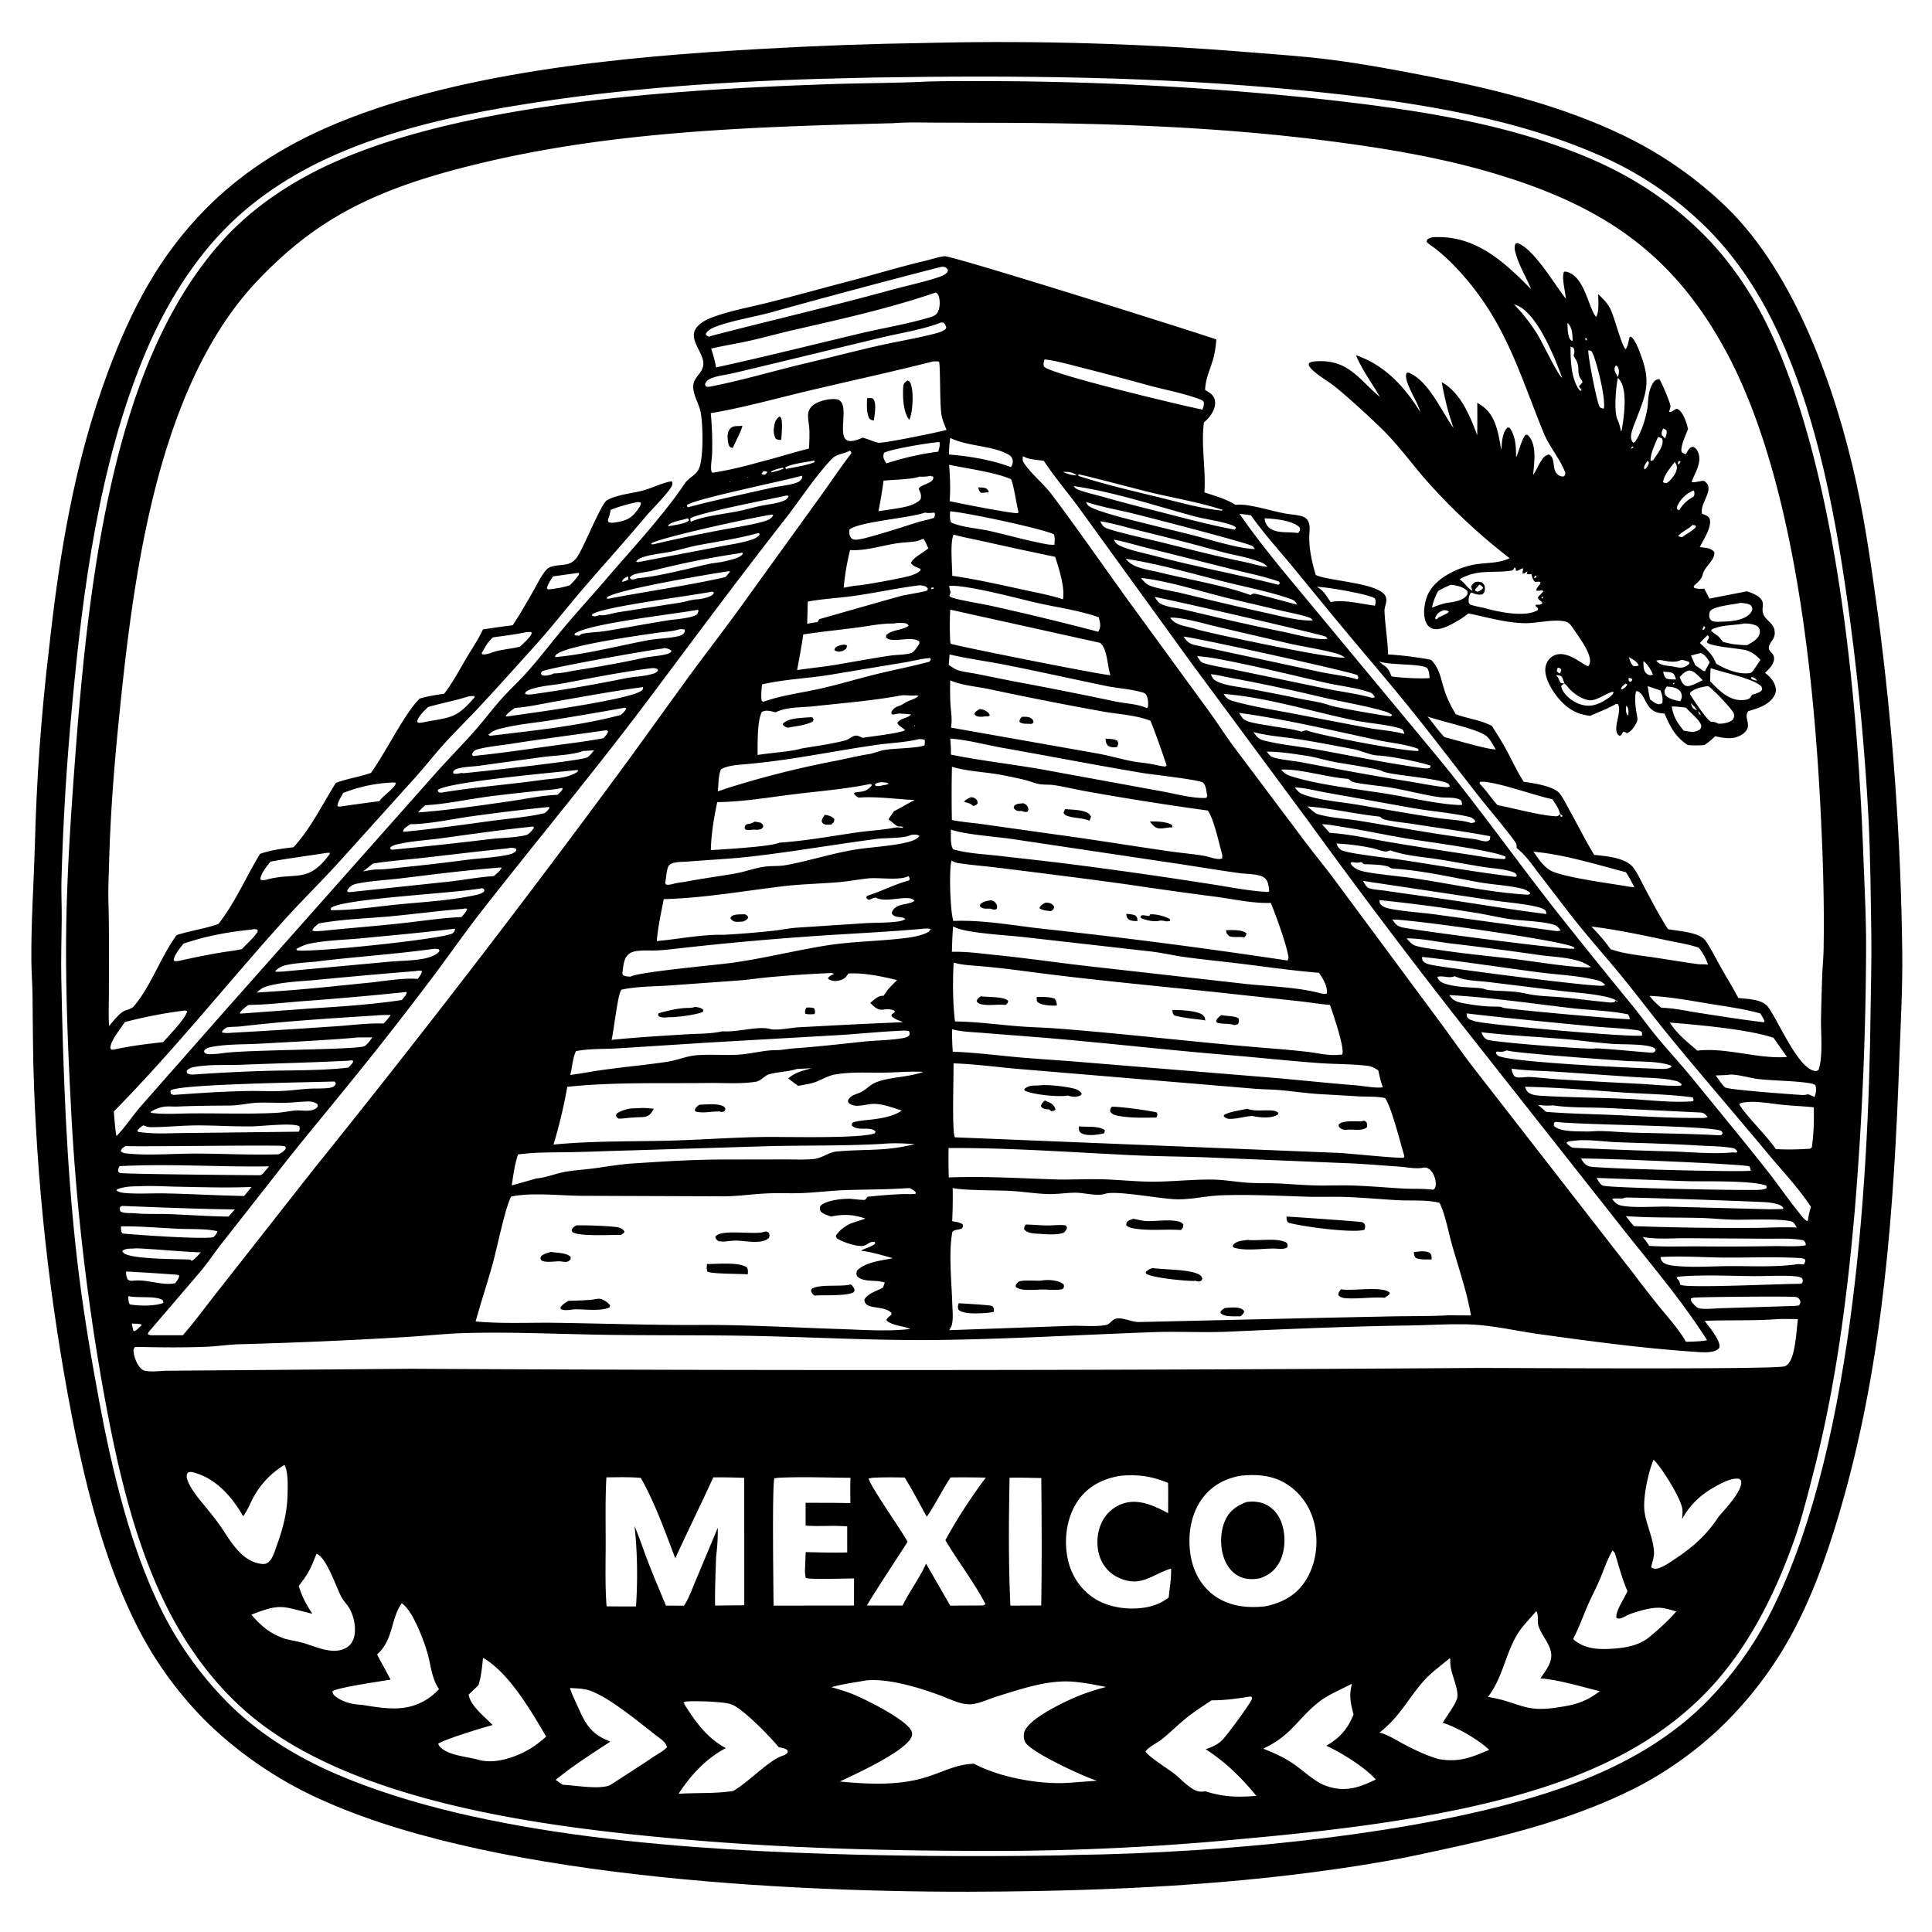 <svg xmlns="http://www.w3.org/2000/svg" viewBox="0 0 256 256"><path d="M133.36 250.633c-25.853.322-66.595-1.53-90.033-11.827q-1.086-.466-2.15-.98t-2.103-1.076q-1.04-.56-2.053-1.168-1.014-.607-1.999-1.259t-1.94-1.347-1.879-1.433-1.812-1.516-1.743-1.595q-.705-.69-1.382-1.408-.676-.719-1.324-1.463-.647-.745-1.264-1.515t-1.203-1.564-1.139-1.612-1.073-1.656-1.006-1.697q-.486-.86-.937-1.737c-4.074-7.94-6.368-16.591-8.224-25.271q-1.183-5.78-2.126-11.603-.942-5.824-1.643-11.681-.7-5.858-1.157-11.74t-.67-11.778c-.157-3.988-.135-7.984-.192-11.975-.021-1.452-.136-2.9-.15-4.352-.049-5.04.305-10.114.457-15.154Q4.933 99.1 6.484 86.062C7.857 73.469 9.853 61.215 14.3 49.298c3.066-8.214 6.725-15.294 12.933-21.595 4.54-4.607 9.999-8.127 15.905-10.73 16.81-7.41 39.455-9.479 57.683-10.488q10.977-.633 21.972-.794l1.08-.023q10.279-.224 20.555.079t20.524 1.133c3.854.316 7.75.557 11.584 1.058 4.454.582 8.838 1.415 13.243 2.276 8.652 1.692 17.395 3.903 25.365 7.75q.944.455 1.868.946.925.492 1.83 1.02.904.529 1.787 1.093t1.741 1.164q.86.599 1.694 1.232.834.634 1.642 1.3t1.589 1.365 1.532 1.427c9.092 8.863 14.418 24.089 17.101 36.253 1.291 5.855 2.095 11.798 2.922 17.733q1.469 11.106 2.272 22.28t.937 22.376c.058 4.782-.218 9.572-.39 14.348-.7 19.58-2.097 39.328-7.45 58.27-1.6 5.667-3.45 11.181-6.11 16.45q-.885 1.746-1.901 3.419t-2.159 3.263-2.403 3.088-2.632 2.894c-3.553 3.638-8.058 6.9-12.602 9.173-7.386 3.695-15.585 5.9-23.623 7.662-3.054.669-6.123 1.362-9.204 1.9-16.513 2.886-33.483 3.827-50.226 4.012M113.978 10.314c-14.445.299-28.777 1.069-43.069 3.27-8.53 1.314-17.305 3.095-25.3 6.412-5.959 2.471-11.553 5.91-16.043 10.58-4.628 4.815-8.088 10.764-10.606 16.921-5.83 14.258-7.97 30.556-9.39 45.826Q8.461 104.988 8.142 116.7c-.034 1.704.051 3.409.036 5.113-.023 2.628-.107 5.247-.055 7.875.245 12.272.66 24.516 2.038 36.724.729 6.455 1.785 12.815 2.973 19.197 1.694 9.097 4.097 19.325 8.22 27.654q.446.904.93 1.787.484.884 1.006 1.746.521.863 1.08 1.702.557.839 1.15 1.653.594.814 1.221 1.603.628.788 1.288 1.55.661.76 1.354 1.492.692.732 1.415 1.434c3.915 3.752 8.727 6.67 13.693 8.816 19.506 8.428 47.533 10.146 68.742 10.7q13.756.334 27.514.098.69-.018 1.381-.05c19.464-.227 50.388-2.804 68.343-10.216 5.932-2.449 11.341-5.668 15.855-10.276q1.17-1.206 2.25-2.491 1.082-1.286 2.07-2.644.99-1.358 1.88-2.782.891-1.424 1.68-2.907c11.151-21.196 13.394-56.68 13.659-80.664.036-3.258.14-6.51.095-9.768-.072-5.174-.118-10.322-.366-15.492q-.688-13.075-2.408-26.054c-1.758-13.147-4.236-27.348-10.04-39.38-2.332-4.836-5.445-9.46-9.303-13.212q-.776-.756-1.587-1.474-.81-.72-1.654-1.4t-1.716-1.32q-.875-.64-1.777-1.239-.903-.598-1.833-1.154t-1.884-1.068-1.932-.98-1.976-.888c-12.073-5.233-26.34-7.18-39.355-8.445-18.74-1.822-37.564-1.97-56.376-1.667q-.888.01-1.776.042"/><path d="M133.219 245.255c-14.965.026-29.852-.323-44.757-1.72-17.484-1.64-42.701-4.945-56.204-17.04-4.497-4.029-8.061-9.13-10.646-14.57-4.135-8.7-6.264-18.512-7.965-27.943q-1.661-9.325-2.726-18.736-1.066-9.412-1.532-18.872c-.383-7.235-.68-14.692-.63-21.93.054-7.678.563-15.4 1.127-23.056 1.174-15.933 2.957-34.028 8.193-49.12 2.572-7.413 6.194-14.633 11.495-20.486 3.977-4.391 9.177-7.793 14.553-10.215 17.862-8.046 45.856-9.72 65.62-10.408 4.4-.153 8.825-.141 13.219-.355q2.514-.069 5.028-.052 11.676-.055 23.337.527t23.273 1.8c12.071 1.336 24.6 3.055 35.86 7.826 5.794 2.456 10.832 5.726 15.284 10.183 3.501 3.507 6.466 7.898 8.6 12.37 9.05 18.962 11.768 48.781 12.549 69.776.152 4.103.377 8.155.37 12.266q-.055 17.301-1.473 34.544c-1.019 11.844-2.542 23.57-5.51 35.096-.787 3.054-1.551 6.146-2.61 9.118-2.651 7.445-6.435 14.88-12.096 20.493-4.863 4.822-10.513 8.1-16.864 10.586-13.007 5.09-30.184 7.07-44.118 8.33q-15.653 1.506-31.377 1.588M93.305 64.668l-.18.05zl.07-.137zm105.133 42.016c2.264.428 5.443 1.342 7.643 1.472.376.023.383-.049.65-.296l.073.368.173-.015.055-.147-.301-.206c-.186-.732-.62-1.347-1.037-1.964-2.237-.428-7.831-2.508-9.618-2.294l-.015.243c.893.885 1.525 1.932 2.377 2.84m-80.106-90.361c-18.522.488-37.142 1.018-55.23 5.442-5.822 1.424-11.51 3.146-16.825 5.975-4.656 2.477-8.558 5.653-12.174 9.468C20.65 51.4 17.598 76.898 15.723 95.62c-.624 6.217-1.099 12.383-1.265 18.628-.048 1.788-.14 3.556-.088 5.347.111 3.914.056 7.824.063 11.74.003 1.534-.076 3.084.012 4.614.56-.62 1.15-1.438 1.842-1.894.436-.288 1.069-.293 1.418-.693 2.253-2.58 3.66-6.733 5.711-9.46 1.81-.591 3.731-.835 5.52-1.468 2.255-2.86 3.638-6.226 5.529-9.303 1.472-.485 2.885-.693 4.422-.863 2.267-2.453 3.843-5.7 5.608-8.523 1.518-.589 3.14-.79 4.665-1.334 1.932-2.689 4.475-7.914 6.442-9.839 1.07-.334 2.15-.483 3.256-.653 1.119-1.433 1.99-3.12 2.919-4.684.748-1.26 1.605-2.507 2.218-3.838 1.312-.191 2.626-.392 3.943-.548.963-1.462 1.836-2.983 2.707-4.5.531-.926 1.028-2.022 1.725-2.826.217-.251.523-.407.844-.482 1.433-.335 2.391.066 3.323-1.322.837-1.244 3.124-6.985 3.87-7.421 1.252-.733 3.262-.914 4.676-1.273 1.21-.308 2.371-.915 3.573-1.19.179-.041.198-.038.356-.05.099.23.125.278.034.529-.299.819-2.778 3.278-3.48 4.116-2.68 3.198-5.475 6.289-8.197 9.448-2.126 2.468-4.11 5.036-6.291 7.464-2.552 2.84-5.11 5.694-7.714 8.485-1.481 1.59-3.044 3.105-4.501 4.717-1.227 1.356-2.355 2.797-3.566 4.167L44.835 114.32c-2.39 2.617-4.929 5.102-7.3 7.737-7.516 8.353-14.558 17.21-22.45 25.215.075 1.098.164 2.184.338 3.272 1.222-1.233 2.146-2.718 3.288-4.02l11.536-13.095 27.27-30.736c1.745-1.978 3.608-3.848 5.356-5.821 1.27-1.434 2.41-2.98 3.7-4.4 1.123-1.236 2.355-2.375 3.46-3.629 1.622-1.84 3.108-3.803 4.687-5.681 1.86-2.213 3.823-4.353 5.705-6.55 3.432-4.003 7.403-8.232 10.337-12.58.463-.686 1.353-1.044 1.754-1.741.772-1.343.63-6.187.314-7.74-.267-1.308-1.529-3.003-.694-4.308.552-.86 1.24-1.332 1.019-2.479-.256-1.33-1.839-2.892-.948-4.236.505-.763 1.488-1.23 2.322-1.533 2.336-.85 4.919-1.31 7.335-1.92 3.628-.916 7.24-1.923 10.86-2.872 3.285-.861 6.53-1.856 9.836-2.636.84-.198 1.735-.514 2.585-.618.946-.116 33.266 10.053 36.033 11.031-.088.935-.206 1.835-.472 2.737-.342 1.16-.888 2.332-.993 3.539-.012.138-.028.274-.037.412.57.336 1.109.615 1.282 1.3.166.652-.064 1.296-.408 1.849-.27.434-.637.824-1.026 1.152-.393 3.056.275 6.21.068 9.269 1.36.471 2.863.854 4.076 1.645.487-.02.976-.026 1.46.043 1.681.237 3.33.751 4.995 1.085.773.155 1.64.176 2.387.395.204.06.42.173.577.317.478.444.473 1.195.426 1.792-.147 1.876.287 3.877.833 5.677l.167.068c1.932.766 8.31 1.011 9.09 2.769.296.67-.172 1.282-.148 1.938.072 1.921.425 3.812.466 5.747 1.861.113 3.862.37 5.696.708 1.239 1.274 1.29 2.645 1.85 4.251.363 1.045.856 2.016 1.425 2.962 1.57.593 3.308.762 4.794 1.56.687 1.076 1.367 2.149 1.971 3.274.733 1.365 1.397 2.832 2.25 4.122 1.224.174 3.999.568 4.767 1.559.505.652.894 1.497 1.297 2.219 1.098 1.962 2.1 3.982 3.268 5.903 1.582.184 4.164.344 5.194 1.712.595.791 1.016 1.756 1.482 2.63.989 1.853 1.968 3.74 3.107 5.508 1.332.256 4.178.37 4.992 1.557.773 1.128 1.396 2.411 2.069 3.603.744 1.32 1.548 2.61 2.25 3.953 1.205.152 3.142.14 3.929 1.178 1.375 1.816 3.886 8.006 6.138 8.48.299.063.35.011.583-.149.594-1.946.278-4.632.31-6.683.027-1.833.091-3.677.147-5.51.039-1.25.173-2.497.196-3.75.114-6.362-.102-12.68-.43-19.03-.941-18.27-3.653-43.54-12.304-59.84-7.064-13.313-16.465-19.581-30.58-23.85-7.076-2.14-14.431-3.374-21.75-4.332-14.314-1.873-28.645-2.414-43.07-2.472l-9.393-.03c-1.914-.004-3.868-.073-5.777.076m6.243 19.068a1236 1236 0 0 0-22.265 5.96c-2.308.639-4.742 1.007-7.007 1.77-.573.194-1.373.478-1.713 1-.03.048-.053.1-.079.149l.197.344-.109-.053-.003-.11.355.173.325-.127c7.852-2.043 15.77-3.87 23.59-6.019 2.131-.586 4.376-1.047 6.467-1.736.437-.145.826-.304 1.161-.627l.13-.317c-.168-.249-.245-.363-.56-.44-.124-.031-.372.019-.489.033m-.59 3.369c-6.164 2.113-12.512 3.52-18.854 4.971-1.904.436-3.785.964-5.688 1.398-1.729.395-3.486.651-5.21 1.071.278.83.504 1.626.651 2.49 6.362-1.396 12.668-2.973 19-4.483 2.973-.71 6.048-1.203 8.978-2.06.425-.124 1.034-.25 1.295-.628.386-.559.423-1.433.283-2.075-.063-.287-.13-.45-.363-.638-.026-.022-.062-.031-.093-.046m.707 3.977c-2.573.985-5.387 1.386-8.064 2.03l-15.963 3.85c-1.267.295-2.53.615-3.8.894-.82.18-1.712.278-2.498.569-.366.135-.692.307-.879.667-.103.201-.038.245.024.444.275.1.361.073.642.028 4.273-.836 8.481-2.109 12.721-3.107 3.28-.771 6.554-1.638 9.839-2.371 2.435-.544 4.909-.937 7.325-1.575.45-.119.853-.26 1.236-.53l.121-.255c-.12-.315-.143-.42-.398-.632zm13.72 4.886c-.111.357-.18.574-.083.95.804 1.008 18.525 5.215 21.008 5.705.12-.364.233-.64.157-1.029-.125-.166-.208-.218-.403-.295-2.13-.834-4.593-1.264-6.813-1.866q-4.499-1.243-9.022-2.394c-1.51-.378-3.05-.829-4.592-1.038zm-14.816.28c-5.476 1.392-10.995 2.579-16.491 3.884-4.285 1.017-8.582 2.23-12.926 2.962l.017.167c.163 1.723.213 3.546.16 5.275-.017.55-.244 1.816-.072 2.301.022.061.083.099.124.148 2.049-.303 4.239-.842 6.233-1.408 2.2-.545 4.35-1.25 6.547-1.79.06-.913.103-1.843.043-2.757-.04-.608-.234-1.345-.132-1.943q.025-.139.071-.271.047-.132.115-.256.068-.123.155-.233t.19-.205c.709-.638 2.235-.991 3.18-.874.255.032.403.097.584.294 1.024 1.115-.497 4.844 1.038 5.214.564.136 1.366-.203 1.886-.416.654.155 1.485.57 2.073.668.656.109 8.134-1.421 9.034-1.698-.258-.633-.534-1.27-.663-1.945-.264-1.39-.13-6.614-.337-7.103a3 3 0 0 0-.83-.014m2.317 10.123a15 15 0 0 0-.159 2.2c2.663.207 5.703.72 8.2 1.67.171-.287.297-.588.229-.93-.07-.348-.254-.566-.556-.735-2.167-1.215-5.37-1.052-7.714-2.205m-1.437.551c-1.194.054-6.327.902-7.324 1.412-.138.367-.132.614.044.973.074.15.162.297.249.441 2.289-.732 4.5-1.252 6.888-1.556.08-.37.292-.934.143-1.27m-11.87 1.147-.125.062c-.881.422-1.621.333-2.33 1.093-2.292 2.454-4.193 5.446-6.267 8.095-6.134 7.833-12.035 15.816-18.005 23.772-7.097 9.458-14.66 18.518-21.942 27.826-2.286 2.922-4.412 5.99-6.648 8.955q-5.416 7.207-11.114 14.192c-2.916 3.628-5.923 7.18-8.791 10.846l-8.062 10.272c-.87 1.106-1.647 2.282-2.535 3.373-.674.826-7.083 8.264-7.12 8.345-.036.077-.049.161-.073.242.16.07.251.11.427.129l4.211.002c1.61-1.838 3.025-3.811 4.543-5.721l12.82-16.322q21.494-26.697 41.785-54.319l7.815-10.807c2.499-3.397 5.092-6.73 7.543-10.163l9.924-13.755c1.395-1.924 2.7-3.9 4.148-5.787-.055-.264.01-.152-.205-.33m22.93.712c-.013.339-.082.58.114.873 1.03 1.538 2.621 2.763 3.742 4.254 3.379 4.5 6.61 9.15 9.895 13.722L160.3 94.389c1.05 1.443 1.996 2.957 3.06 4.392l9.78 13.028c1.215 1.602 2.495 3.146 3.694 4.763l13.902 18.761c1.52 2.038 2.946 4.133 4.505 6.143l21.189 27.252q1.656 2.206 3.387 4.355c1.205 1.484 2.637 3.046 3.58 4.713.932-.035 1.885-.033 2.803-.208-3.455-5.455-7.725-10.377-11.7-15.447l-20.602-26.115q-10.532-13.43-20.555-27.246L157.89 87.895l-14.583-20.137c-1.62-2.261-3.455-4.363-4.993-6.689-.873-.156-2.032-.157-2.778-.633m-27.68.596c-.886.18-3.239.458-3.823.93l.117.179c1.221-.256 2.549-.434 3.718-.867l.1-.163zm17.906.553c.125 1.627.199 3.194.066 4.825 1.093.24 8.613 1.734 9.047 1.57l.08-.116c-.275-1.062-.615-3.575-.994-4.368-1.976-.9-5.939-1.433-8.2-1.91m-22.29.437c-.445.12-.917.212-1.307.465l.099.108.141-.057c.496-.123.994-.22 1.448-.461-.179-.13-.174-.086-.381-.055m-2.335.41-.222.334c.175.151.242.118.466.14l.321-.36c-.231-.103-.32-.108-.565-.114m39.697.087c.575.256 1.174.48 1.814.46-.504-.47-1.158-.45-1.814-.46m-40.556.343.114.055zm42.597-.015.04.22c3.486 1.131 7.05 1.948 10.609 2.818 2.697.66 5.629 1.498 8.39 1.775l.109-.095c-3.225-1.052-6.618-1.59-9.907-2.397-.972-.238-8.928-2.335-9.241-2.321m-36.623.187c-2.503.717-13.98 3.023-15.224 3.876l.057.266.11.033c3.653-.98 7.362-1.73 11.048-2.576 1.073-.246 2.369-.319 3.386-.702.301-.113.46-.297.64-.546l.04-.282zm-7.21.197.028.074.042-.035.065-.086zm22.775-.07c-.88.36-3.614.403-4.739.529q-.267 2.033-.68 4.042c.699-.1 1.402-.19 2.097-.311 1.111-.172 2.741-.4 3.5-1.282.136-.551-.04-.862-.261-1.365.26-.633 2.006-.68 1.94-1.56l-.079-.115-.111.048-.11-.101c-.54.09-.96.147-1.505.104-.018-.001-.035.008-.052.011m-23.697.37.038.061zm-.775.157h.216zm-.691.162.051.061.029-.018.072-.087zm-.496.087h.153zm-.5.126h.153zm-.58.124h.17zm-.672.126h.147zm-.374.124h.155zm48.231-.028c.217.299.363.382.714.515.931.354 1.967.572 2.928.84q3.201.909 6.429 1.717c3.761.945 7.459 1.983 11.277 2.703l.175-.236c-.174-.237-.377-.304-.646-.397-1.558-.54-3.294-.713-4.891-1.143-5.16-1.39-10.374-3.148-15.67-3.954q-.157-.024-.316-.045m-37.972 1.24c-1.684.37-12.048 2.377-12.812 3.04.005.162 0 .291.055.446 1.78-.776 4.306-1 6.243-1.392 1.06-.214 2.09-.525 3.148-.737.939-.188 2.102-.296 2.976-.678.327-.142.433-.267.593-.576-.168-.106-.094-.09-.203-.103m-19.808.872q-1.825.357-3.558 1.032l-.024.13c-.08.422-.194.797-.352 1.197l.06.28c.275.151.558.1.86.083 1.578-.27 2.241-.545 3.15-1.883.172-.252.31-.449.297-.764a1.8 1.8 0 0 0-.433-.075m59.411-.014c.074.124.176.369.275.462.838.794 6.652 2.151 7.936 2.477 2.13.54 4.27 1.033 6.397 1.584 1.96.509 5.835 1.724 7.777 1.707-.097-.12-.176-.257-.291-.36-.453-.399-13.886-3.846-15.621-4.279-2.13-.532-4.392-.911-6.473-1.591m-53.344.656-.03.098.065-.03.011-.079zm35.338.596c-.008.494-.072 1.003.135 1.462 1.332.646 3.577.788 5.098 1.13 2.508.564 5.052 1.307 7.576 1.762.338.061.685.076 1.028.074.008-.434.1-1.002-.09-1.393-1.593-.772-12.045-2.978-13.747-3.035m-3.323.159-.131.045c-2.109.695-8.708 1.198-9.862 2.2-.072.262-.038.668.084.915.113.23.237.364.49.412.356.068.853-.061 1.21-.115 2.445-.634 4.762-1.383 7.162-2.153.737-.236 1.522-.345 2.245-.61.127-.32.151-.353.076-.684a11 11 0 0 0-.579.04 2.4 2.4 0 0 1-.695-.05m-20.21.26c-1.807.21-15.03 3.063-16.074 3.842l.132.122.242-.037c3.005-.712 6-1.329 9.034-1.905 1.702-.323 4.32-.695 5.875-1.224a1.72 1.72 0 0 0 .894-.674zm61.893-.09c3.028 4.385 6.58 8.515 9.971 12.621l16.358 19.713c5.285 6.453 10.136 13.263 15.27 19.835q5.157 6.529 10.434 12.96c1.082 1.34 2.089 2.74 3.181 4.071 1.554 1.893 3.232 3.684 4.777 5.585 3.3 4.06 6.654 8.094 9.892 12.203 1.424 1.807 2.727 3.72 4.168 5.508.32.396.709.994 1.173 1.218.15-.184.122-.084.113-.291.096-.55.195-1.06.385-1.587-1.625-2.48-3.822-4.789-5.725-7.078-4.356-5.236-8.822-10.38-13.137-15.652-2.11-2.578-4.107-5.248-6.217-7.826-2.095-2.561-4.301-5.019-6.357-7.62-1.488-1.884-2.928-3.807-4.4-5.704-.986-1.272-1.89-2.668-3.16-3.677-.014-.141-.002-.431-.054-.552-.256-.6-4.131-5.234-4.805-6.091-3.13-3.986-6.173-8.02-9.364-11.963-3.241-4.005-6.617-7.902-9.897-11.877l-5.935-7.229c-1.737-2.076-3.613-4.161-5.16-6.379-.502-.067-1.006-.147-1.511-.188m-73.158.588-.195.069c-.546.188-2.106.406-2.37.901l.11.075c.61-.132 2.34-.335 2.68-.796-.072-.101-.11-.198-.225-.249m76.486-.002c-.013.382.194.836.452 1.117.856.927 2.56.656 3.706.806.172.023.107.016.305.01.196-.326.273-.337.183-.7-.931-.977-3.361-1.166-4.646-1.233m-21.799.399c.15.248.341.633.587.794.678.444 6.151 1.647 7.402 1.957 3.732.925 7.437 1.883 11.206 2.654.944.194 2.024.564 2.974.634-.381-.477-.87-.62-1.438-.819-1.585-.555-3.29-.79-4.91-1.24-3.55-.987-7.106-1.89-10.685-2.768-1.681-.412-3.429-.962-5.136-1.212m-45.331 1.562c-2.633.735-5.37 1.112-8.05 1.633-1.178.228-2.32.584-3.487.827-1.238.258-2.567.337-3.765.749-.382.131-.633.236-.85.583l.232.061 10.692-2.039c1.424-.285 3-.476 4.373-.938.364-.123.757-.294 1.005-.6.027-.034.048-.073.073-.109l-.098-.15zm25.908.197c-.49 1.1-.174 4.13-.175 5.464 3.054.44 6.045 1.11 9.057 1.769 1.873.41 3.788.754 5.615 1.343.28-1.62-.552-4.098-1.033-5.627q-4.975-1.029-9.931-2.142c-1.164-.27-2.392-.466-3.533-.807m-4.011.547c-.282.121-.61.274-.914.329-.88.156-1.81.158-2.703.3-1.944.307-4.118 1.015-6.089.874a34 34 0 0 0-.842 4.993l1.404-.26c1.054-.014 6.323-1.008 7.337-1.308.518-.153.992-.323 1.397-.687l.054-.23c-.412-.19-1.056-.382-1.275-.796.284-.738 1.681-1.367 2.301-1.95-.199-.379-.405-.95-.67-1.264m25.276.128c.154.402.377.617.763.793 1.44.656 3.225.985 4.755 1.388 5.381 1.42 10.858 2.433 16.25 3.792l.206-.158-.097-.251c-2.278-.796-4.519-1.195-6.828-1.797l-10.635-2.67c-1.47-.354-2.929-.821-4.415-1.097M98.03 73.305a114 114 0 0 0-11.527 2.306c-.806.205-1.704.234-2.484.518a1.08 1.08 0 0 0-.567.402c.137.191.085.213.279.24.267.037.494-.069.74-.157 2.608-.192 6.622-1.25 9.301-1.854.817-.184 1.606-.208 2.433-.426.632-.167 1.725-.36 2.164-.87.026-.031.046-.067.069-.1l-.112-.153zm51.143.733c.293.412.79.77 1.258.966 1.035.435 2.359.629 3.457.898 3.751.921 8.243 1.645 11.797 2.942.148-.063.284-.175.445-.19.32-.03 4.947 1.28 5.736 1.457-.277-.561-.489-.623-1.07-.819-2.847-.96-5.788-1.517-8.694-2.247-4.245-1.066-8.608-2.332-12.929-3.007m-52.537 1.637c-2.624.394-14.305 2.352-16.124 3.406l-.143.229.268.024c5.148-.998 10.316-1.699 15.438-2.851q.086-.077.174-.151.007-.004.014-.004l.458-.57zm-20.108.249-3.256.453c-.288.487-.703 1.038-.81 1.595l.192.134c1.003-.112 1.948-.246 2.905-.584.415-.454.841-.89 1.17-1.413l-.022-.187zm6.644.441c-.282.188-.632.324-.748.647l.026.085c.33-.09.562-.101.81-.347-.015-.153-.018-.246-.088-.385m68.002.24c.272.279.624.716.97.894.876.45 3.13.79 4.18 1.042 3.753.903 7.49 1.807 11.261 2.631 1.894.414 3.979.996 5.915 1.052.155.004.285-.014.437-.038-.17-.24-.31-.314-.58-.402-1.128-.365-2.34-.579-3.499-.851l-6.856-1.607c-3.736-.895-7.518-2.16-11.317-2.691a4 4 0 0 0-.511-.03m-29.327.947c-2.873.358-5.7.979-8.561 1.391-2.08.3-4.184.389-6.254.77l-.075 2.942c.444-.082.898-.192 1.349-.21.092-.136.148-.305.277-.407.014-.011 10.586-3.033 11.075-3.135.459-.095 3.042-.531 3.18-.66.06-.055.077-.143.116-.216-.15-.259-.288-.332-.581-.406-.167-.043-.356-.052-.526-.069m3.932.072c.036.31.092.578.186.876l-.172.433c.053.053.094.121.159.159.611.354 4.35.948 5.415 1.193q7.118 1.58 14.17 3.43c.382-.729.249-1.147.056-1.922-2.535-.897-5.33-1.275-7.957-1.859-2.714-.603-9.38-2.439-11.857-2.31m-2.354.25-.05.204.327-.068-.019-.19zm51.06-.106c.974.495 1.214 1.197 1.857 2.006 1.703-.372 4.109.275 5.85.481.072-.361.154-.617-.02-.966-.617-.52-6.691-1.585-7.686-1.521m-80.181.631c-2.505.53-14.619 2.007-15.856 3.013l.023.188c.325.102.406.065.743-.016.306-.115.12-.087.369-.059.611.068 1.614-.282 2.243-.385l8.263-1.285c.763-.116 1.502-.408 2.272-.441.51-.022 1.747-.269 2.097-.653q.061-.07.12-.142l-.037-.17zm58.687.702c.227.338.481.744.86.932.864.43 2.238.54 3.195.77 4.299 1.032 8.582 2.037 12.92 2.898 1.249.247 4.865 1.244 5.944.921-.09-.09-.162-.203-.269-.272-.357-.232-20.79-4.946-22.65-5.25M92.47 80.799c-3.177.59-14.437 1.816-16.316 3.153l-.025.207c.235.066.405.071.649.054.126-.102.244-.203.408-.24.793-.182 2.075-.204 2.964-.347 2.754-.442 5.494-.968 8.249-1.41 1.11-.177 2.686-.237 3.709-.661.339-.14.343-.296.457-.614zm33.448-.014c-.068.463-.11 4.258.056 4.518 1.367.42 20.438 4.221 21.164 4.156l-.036-.105c-.38-1.163-.368-3.357-1.321-4.172zm29.147 1.058c.682 1.1 2.278 1.121 3.418 1.516 1.317.458 18.837 4.162 19.733 3.757a4.4 4.4 0 0 0-1.273-.563c-2.074-.559-4.233-.85-6.329-1.33l-9.27-2.16c-1.676-.388-4.713-1.302-6.28-1.22m19.243.47h.128zm-55.51.24c-.22.066-.39.066-.616.067-1.51.001-3.153.346-4.658.541-2.359.306-4.737.55-7.088.903-.222 1.58-.527 3.154-.816 4.724 1.864-.28 3.748-.448 5.601-.784 2.261-.386 4.523-.8 6.79-1.14.761-.114 2.124-.083 2.798-.371.339-.145.651-.673.858-.967.166-.236.165-.239.151-.526-1.012-.831-3.742.335-4.428-.566.044-.262.041-.312.277-.47.799-.538 1.971-.481 2.73-1.042-.187-.258-.183-.299-.512-.346-.355-.05-.73-.027-1.087-.023m-28.824.846c-.934.296-2.056.326-3.035.472-2.061.31-12.476 1.724-13.305 2.955-.066.098-.066.146-.084.25l.257-.022c4-.408 8.028-1.45 11.98-2.207 1.253-.24 2.547-.233 3.786-.485.305-.062.753-.15.982-.381.101-.102.152-.216.217-.339l-.063-.228a2 2 0 0 0-.735-.015m-20.32.385c-1.433.292-2.881.473-4.329.668-.41.392-.715.725-.996 1.22-.162.285-.333.565-.498.848l.054.173c.389.06.72-.048 1.093-.142 1.159-.487 2.685-.548 3.916-.86.521-.517 1.281-1.122 1.582-1.785l-.118-.163c-.242.005-.466.007-.705.04m87.173.566c.572.88.937 1.007 1.932 1.218l15.89 3.408c1.694.376 3.558.55 5.2 1.043l.145-.206c-.044-.172-.025-.258-.184-.367-.512-.35-20.931-4.877-22.983-5.096M87.83 85.936c-1.768.18-15.314 2.598-16.014 3.029l-.16.253c.08.143.08.233.254.278.379.097 1.17-.078 1.5-.271.999.013 2.075-.271 3.064-.427 2.96-.468 5.88-.979 8.804-1.623 1.035-.228 2.14-.23 3.16-.528.204-.06.348-.15.516-.278l-.035-.195c-.332-.202-.524-.26-.91-.307zm37.994.782-.113 1.382c.412.275.865.618 1.346.75.744.204 1.545.288 2.304.436l4.963.996q6.752 1.25 13.47 2.67c1.311.271 2.93.311 4.137.863l.159-.068c.098-.496.045-1.228-.214-1.674-.167-.29-.537-.336-.833-.413-1.478-.386-3.043-.468-4.542-.78-4.419-.914-8.827-1.902-13.254-2.778-2.461-.487-4.985-.81-7.423-1.384m32.802.222c.154.233.372.657.608.804.548.34 3.366.791 4.206.963l12.204 2.532c1.952.397 4.032.657 5.944 1.17.257.069.353.05.6-.033-.232-.333-.29-.5-.693-.64-1.758-.615-4.05-.86-5.894-1.28-4.846-1.1-9.694-2.326-14.583-3.217a25 25 0 0 0-2.392-.299m-35.393.256c-1.159.076-2.262.397-3.404.582l-9.847 1.636c-2.994.487-6.063.586-9.016 1.278-.052.714-.165 1.462-.031 2.168.228.147.11.13.347.082 2.403-.84 4.989-1.142 7.47-1.706 2.418-.55 4.772-1.26 7.173-1.857 2.409-.6 4.822-1.054 7.226-1.7l.207-.31zm59.528.453.132.138c.138.142.275.235.44.343.61.398.797.834 1.054 1.503 1.15.175 3.878.329 5.041.215-.043-.496-.04-.924-.337-1.342-.963-.61-4.83-.326-6.33-.858m-96.535.904c-3.803.481-7.598 1.236-11.364 1.953-1.354.258-2.74.326-4.085.69a3.8 3.8 0 0 0-1.116.476l-.085.272c.288.11.526.078.828.069 4.188-.577 8.311-1.29 12.453-2.131 1.161-.236 2.376-.23 3.52-.564.382-.112.576-.159.82-.468-.139-.239-.058-.206-.29-.273-.25-.074-.427-.052-.68-.024m74.23.78c.172.503.327.725.808.962 1.13.558 2.753.692 3.989.919q3.632.665 7.246 1.42c1.28.259 2.618.414 3.84.873.499.188 7.355 1.417 7.958 1.405l.177-.176c-.442-.346-.944-.465-1.477-.613-2.524-.702-5.177-1.124-7.733-1.716q-5.833-1.398-11.73-2.501c-1.01-.181-2.065-.452-3.077-.573m-34.55.824a41 41 0 0 0 .027 3.06c.058 1.086.28 2.12.072 3.196l19.422 3.43c1.58.29 3.121.75 4.693 1.046.708.133 1.429.182 2.138.3.741.122 1.412.325 2.17.382l.156-.163c-.689-1.968-1.35-3.962-2.136-5.894-1.834-.744-4.18-.862-6.141-1.204q-7.639-1.37-15.227-2.994c-1.675-.355-3.6-.48-5.173-1.159m-40.72.892c-3.862.505-7.696 1.226-11.534 1.89-1.76.303-3.652.75-5.43.866-.346.279-1.08.716-1.223 1.116l.162.013c2.098-.29 16.961-2.265 17.94-3.507a.39.39 0 0 0 .085-.378m76.96.907c.376.656.758.808 1.466 1.003 2.418.668 4.928 1.064 7.392 1.53l10.216 1.953c1.578.296 3.345.387 4.875.817-.119-.335-.115-.569-.486-.7-1.488-.53-4.485-.75-6.21-1.111-5.496-1.148-11.703-3.085-17.252-3.492m-42.797.206c-3.805.7-7.701 1-11.543 1.425-1.558.172-3.425.07-4.86.717l-.189.082c-.594-.14-1.261-.379-1.821-.034-.621 1.206-.55 4.268-.558 5.69 1.332-.243 4.816-.49 5.779-.853 1.952-.33 3.986-.588 5.898-1.097.451-.12.868-.57 1.31-.617.287-.03.674.182.933.297 1.202-.207 4.75-.575 5.632-1.012-.319-.36-.829-.513-1.03-.958.34-.67 1.41-.594 1.806-1.133-.465-.062-.939-.088-1.407-.114-.29-.017-.511.05-.79.104-.211.04-.134.03-.378-.037-.052-.28-.031-.284.128-.511.254-.363.588-.478.988-.623.236-.085.423-.194.627-.332.56-.38 1.36-.472 1.828-.949-.246-.082-.332-.062-.587-.044-.581.042-1.207-.1-1.766 0m-57.225.1c-1.793.582-3.607.904-5.402 1.419-.495.478-1.262 1.193-1.443 1.871l.081.211c.316.032.552-.018.858-.081 3.427-.657 4.234-.42 6.651-3.28l.012-.161a5 5 0 0 0-.757.021m20.569 1.526a493 493 0 0 1-9.934 1.688c-1.916.302-3.922.487-5.805.918-.72.165-1.401.283-1.984.757q-.136.11-.275.218c.242.134.127.109.332.12 5.73-.7 11.644-1.278 17.233-2.754.258-.255.598-.514.717-.865-.211-.109-.113-.1-.284-.082m81.473.667c.177.258.445.728.706.899.684.447 2.493.647 3.327.803 1.414.264 2.863.367 4.24.795.285-.09.526-.238.812-.135 1.828.659 13.176 2.816 14.702 2.683l-.028-.27c-1.647-.626-3.682-.797-5.415-1.168-6.083-1.302-12.174-2.758-18.344-3.607m24.99.487c.76.903 1.413 1.877 2.236 2.727 1.22.3 5.913 1.713 6.796 1.621-.341-.548-.725-1.346-1.225-1.753-1.182-.963-6.043-1.946-7.806-2.595m-69.61 1.026-.153-.067.18.002.192.012zm1.59.165.038.113.067-.048-.028-.097zm-41.04.661c-4.106.59-8.225 1.108-12.321 1.756-1.478.234-3.107.365-4.541.751a.97.97 0 0 0-.513.312c-.09.11-.128.207-.185.331l.12.23c3.377-.328 6.725-.829 10.083-1.295 2.406-.335 4.844-.61 7.229-1.07.24-.283.538-.553.598-.931-.236-.148-.214-.11-.47-.084m86.004.202c.302.518.685.952 1.29 1.105 2.342.592 4.827.807 7.21 1.235 4.55.819 9.125 1.78 13.7 2.414.39.054.766.12 1.153.008l.127-.3c-1.71-.558-5.296-1.26-7.056-1.352-1.004-.052-2.176-.649-3.203-.842-2.496-.47-5.003-.968-7.514-1.35-1.883-.286-3.875-.401-5.707-.918m-44.322.936-.225.054c-1.748.402-3.703.464-5.49.723-5.975.867-11.33 2.045-17.442 2.566-.909.077-2.313.175-3.096.672-.368.858-.302 1.99-.422 2.917l1.08-.371q7.232-2.29 14.683-3.708c1.4-.279 2.758-.629 4.164-.841.665-.1 1.315-.397 1.978-.535 1.315-.275 4.569-.237 5.489-.654.054-.221.035-.29.037-.502 0-.065.009-.13.013-.194-.275-.12-.475-.12-.769-.127m4.128-.072c.069.716.1 1.413.094 2.132 4.065.828 8.243 1.278 12.334 2.01l15.476 2.83c1.75.306 4.26 1.003 5.999.894.154-.231.131-.126.147-.287-.088-.487-.152-1.442-.587-1.753-.519-.372-6.87-1.073-7.996-1.262-6.14-1.029-12.264-2.221-18.397-3.306-2.36-.417-4.674-1.067-7.07-1.258m-3.062.203h.216zm-45.58 1.447c-1.572.562-3.644.579-5.315.794l-8.437 1.16c-.905.125-2.109.134-2.954.404-.279.089-.345.172-.523.39l.03.239c.351.087.632.004.98-.053.22-.035.131-.04.324.014 1.748-.156 15.537-1.64 16.418-2.095.33-.17.693-.663.936-.943zm90.576.082c.176.213.423.585.678.694.8.344 2.943.53 3.935.72 4.674.89 9.326 1.768 14.027 2.505 1.695.267 3.418.644 5.127.8a.9.9 0 0 0 .497-.098c-.106-.26-.061-.315-.333-.437-1.623-.731-7.86-1.078-8.669-1.621-.415-.279-5.41-1.014-6.345-1.201-1.182-.237-2.342-.6-3.533-.79-1.726-.273-3.635-.566-5.384-.572m-41.708 2.008a177 177 0 0 0-.008 7.056c1.394.282 2.822.377 4.23.578l9.712 1.366c5.094.688 10.176 1.534 15.267 2.254 1.41.2 2.879.313 4.274.563.55.098 1.079.312 1.634.386.298.04.416.039.7-.07.003-.15.017-.317.008-.467-.43-1.511-1.083-4.676-1.906-5.863q-7.887-1.083-15.725-2.476c-1.545-.268-3.09-.648-4.633-.89-.64-.1-1.302-.029-1.942-.134-.608-.099-1.194-.36-1.79-.515-1.021-.262-2.068-.47-3.103-.675-2.175-.43-4.617-.466-6.718-1.113m-49.911.456c-2.889.318-16.513 1.528-18.173 2.579l-.062.176c.231.26.21.192.533.212 4.425-.74 8.903-1.054 13.34-1.686.93-.133 1.889-.146 2.808-.347.665-.144 1.283-.333 1.845-.724l.103-.206c-.144-.016-.25-.03-.394-.005m93.52-.067c.362.39.67.641 1.178.813 3.533 1.197 9.268 1.792 13.085 2.423 2.83.468 6.492 1.317 9.279 1.443.165.007.295-.002.456-.041-.042-.19-.038-.468-.201-.591-.603-.456-1.921-.292-2.66-.39-2.392-.315-4.746-1.012-7.136-1.37-.89-.133-3.906-.437-4.54-.69-.197-.079-.376-.238-.532-.379-2.703-.166-6.616-1.4-8.928-1.218M52.04 103.687q-.841.033-1.677.136-.835.104-1.66.277-.823.174-1.63.416-.806.241-1.59.55c-.26.503-.779 1.228-.758 1.775.172.035.25.051.428.02q2.555-.374 5.117-.7l.07-.098c.56-.753 1.72-1.424 2.105-2.221l-.068-.157zm64.765-.044c-.347.046-.606.056-.88.299l.068.159c.395.136.684.03 1.07-.07a1.7 1.7 0 0 0 .705-.177c-.297-.203-.61-.177-.963-.211m-1.604.26c-3.321.676-6.712.933-10.07 1.348-3.33.413-6.732 1.004-10.093 1.032-.437 2.063-.803 4.26-.848 6.37 1.587-.127 7.919-.444 9.07-.995 3.46-.232 6.817-.853 10.243-1.35 1.652-.24 3.4-.316 5.025-.637.353-.07.702-.015 1.056.03l.082-.091c-.31-.222-.478-.007-.728-.128-.41-.2-.806-.66-1.217-.908l.731-1.084c.945-.451 1.813-1.035 2.76-1.475-2.347-.112-5.153-.516-7.449-.325-.264-.142-.411-.286-.608-.512l.056-.15c1.065-.197 1.521-.015 2.317-.973l-.08-.156zm-40.74.51c-1.014.234-2.05.266-3.083.374-2.025.213-4.06.435-6.08.683-2.96.364-5.982 1.058-8.955 1.232-.326.302-.671.594-.934.954 3.909-.29 8.364-.94 12.268-1.504 2.028-.293 4.139-.763 6.183-.83.248-.243.622-.51.7-.844zm97.1-.074c.26.308.533.67.914.833 1.964.84 5.024 1.062 7.15 1.416 3.685.614 7.357 1.287 11.054 1.83 1.367.2 2.975.225 4.282.644l.498-.106c-.002-.24-.029-.267-.203-.428-.25-.232-.603-.298-.925-.366-2.43-.514-4.967-.685-7.422-1.142l-11.043-1.972c-1.404-.237-2.893-.657-4.306-.71m-98.857 2.592q-5.281.541-10.538 1.28c-2.358.344-5.449 1.002-7.777.998-.346.234-.767.455-.97.829l.012.187c3.978-.373 7.952-.948 11.911-1.481 2.256-.304 4.623-.475 6.835-1.002.263-.238.509-.4.63-.741zm100.52-.076q.449.393.915.766c.154.125.296.214.49.27 1.739.496 3.781.59 5.579.886 5.05.832 10.042 1.774 15.128 2.406.502.062 1.215.35 1.686.289.205-.026.236-.087.389-.21l.064-.453c-3.396-.641-6.827-1.087-10.241-1.627-1.233-.195-2.595-.293-3.796-.594-.236-.059-.415-.228-.596-.38-3.225-.328-6.379-1.105-9.618-1.353m1.941 2.356 1.028 1.148c2.613.16 5.3.775 7.886 1.222q5.093.844 10.199 1.602c1.659.244 3.393.609 5.068.65l.166-.145-.048-.186c-1.702-.841-10.522-1.97-12.993-2.381-2.738-.456-5.45-1.051-8.198-1.483-1.016-.16-2.08-.388-3.108-.427m-104.887.352c-3.958.406-7.884.977-11.825 1.517-1.81.249-3.697.344-5.482.725-.361.077-.998.198-1.24.497-.022.027-.036.06-.053.089l.131.173c.172.018.303.05.471 0q6.356-.613 12.695-1.38c1.502-.175 3.281-.17 4.73-.525.309-.076.577-.375.774-.609q.13-.158.253-.323l-.029-.198c-.129.008-.3.005-.425.034m55.725.36c.008.664-.119 2.093.31 2.626 1.954.552 4.101.63 6.117.862 3.715.427 7.47.829 11.173 1.325q8.075 1.049 16.12 2.309c2.714.398 5.54 1 8.27 1.153l.186-.107c-.081-.615-.094-1.361-.634-1.772-.257-.196-.577-.297-.89-.362-.855-.177-1.743-.163-2.607-.284-2.591-.362-5.203-.799-7.795-1.19l-22.172-3.31c-2.101-.31-6.3-.593-8.078-1.25m-5.295.718c-1.08.496-3.23.35-4.52.518-5.513.724-10.986 1.679-16.516 2.322-2.846.33-5.714.453-8.568.686-.722.059-2.264-.044-2.57.704-.261.636-.242 1.462-.398 2.14l.117.2c.377.07.677-.022 1.04-.113.53-.149 1.01-.165 1.538-.265 2.198-.418 4.404-.707 6.603-1.091 1.326-.232 2.66-.746 3.981-.913.876-.111 1.784-.026 2.654-.18 3.063-.545 6.035-1.541 9.116-2.047 2.216-.364 5.005-.478 7.103-1.013.495-.126 1.274-.373 1.534-.824-.288-.213-.657-.189-1-.144q-.057.008-.114.02m56.389 1.125c.097.359.348.744.701.907 1.009.466 6.281 1.022 7.807 1.251 5.083.765 10.123 1.681 15.235 2.271l.161-.133c-.12-.275-.198-.38-.489-.49-1.115-.426-2.632-.489-3.816-.67-2.064-.317-4.11-.73-6.172-1.048-2.082-.321-4.337-.463-6.324-1.183-.13.042-.375.16-.502.161-.548.005-1.39-.36-1.962-.472q-2.298-.468-4.64-.594m-109.894.658c-3.629.36-7.246.808-10.87 1.216-2.293.258-4.62.435-6.9.781l-1.318 1.05c.592-.105 1.188-.236 1.79-.258 1.133.011 2.336-.178 3.467-.287q4.315-.437 8.615-1.004c1.695-.216 3.553-.278 5.215-.636.375-.081.85-.175 1.116-.474.12-.135.074-.123.06-.333-.324-.192-.815-.14-1.175-.055m135.989.435c.64.907 1.264 1.904 2.245 2.479 1.508.883 7.969 1.728 10.1 2.099q.51.09 1.028.137c-.347-.692-.687-1.36-1.127-2-3.958-1.028-8.17-2.356-12.247-2.715m-160.103.186c-2.413.382-4.861.686-7.261 1.13-.505.683-1.136 1.386-1.327 2.227l.07.198c.216.025.363.032.584.008l.115-.033c3.965-1.09 5.494.574 8.41-3.392l.016-.192c-.196.016-.417.013-.608.054m82.998.977c-.36 1.301-.175 6.69.238 8.013 3.967-.173 8.13.64 12.086 1.062q16.139 1.756 32.191 4.181c.188-.288.14-.438.075-.761-.372-1.852-1.558-5.056-2.28-6.874-2.29.086-4.766-.466-7.038-.781q-5.818-.75-11.619-1.617c-5.795-.814-11.619-1.532-17.426-2.257-1.735-.216-3.49-.344-5.218-.601a2.4 2.4 0 0 1-1.01-.365m54.274.203q-.096.026-.193.048c-.347.078-.708.004-1.055-.045l-.156.147c.212.475.756.793 1.238.963 1.147.404 5.39.779 6.99 1.014 5.037.74 10.14 1.897 15.222 2.203l.35-.073c-.044-.262.02-.174-.198-.33-.328-.236-.717-.373-1.11-.458-1.882-.41-3.842-.486-5.738-.836-3.624-.67-7.288-1.506-10.981-1.755-.31-.021-.424-.063-.69-.221-.535-.321-2.551-.352-3.295-.371l-.115-.094c-.162-.131-.095-.082-.27-.192m-113.985.724c-4.397.329-8.805.895-13.181 1.43-1.932.236-4.047.33-5.943.72-.379.078-.778.272-1.025.58-.124.154-.132.179-.222.334l.083.177.193.03 13.05-1.38c2.035-.225 4.064-.616 6.107-.752.335-.303.84-.658 1.025-1.074zm54.005 1.146c-1.163.615-3.942.145-5.356.298-1.308.141-2.591.392-3.907.502-2.447.205-4.934.249-7.37.54-5.21.625-10.535 1.569-15.793 1.704-.346 1.831-.775 3.698-.923 5.557 2.916-.254 5.948-.903 8.875-.828a129 129 0 0 0 6.588-.537c1.028-.114 2.047-.337 3.078-.408l9.088-.594c1.243-.072 2.48-.04 3.724-.162.533-.053 1.118-.079 1.575-.382-.486-.466-1.415-.035-1.801-.78.08-.36.268-.576.564-.786.71-.503 1.904-.382 2.459-.867-.212-.242-.507-.313-.819-.338-1.266-.102-3.21.538-4.327-.081a3.3 3.3 0 0 0-.83.296c-.308-.076-.239-.052-.408-.275l.084-.24c1.897-.592 3.653-1.549 5.576-2.045l.1-.232c-.041-.09-.099-.286-.177-.342m60.223.63c.192.314.421.828.784.955.635.221 1.525.25 2.202.35q3.132.462 6.268.889c5.033.7 10.028 1.574 15.074 2.196-.087-.328-.056-.489-.378-.647-1.244-.615-5.178-.925-6.678-1.153zm-61.848.77.079.038zm-54.86.19c-3.204.665-18.226 1.35-20 2.59l-.082.23.102.098c2.791.027 5.731-.445 8.52-.726 3.514-.355 7.323-.538 10.767-1.315.355-.08.611-.194.917-.39l.077-.16c-.096-.273-.071-.208-.301-.327m118.873 1.584c.06.378.08.526.4.759.347.253.856.358 1.272.434 1.942.356 3.95.457 5.908.73l15.815 2.17c.252.035.411-.007.652-.076-.193-.224-.44-.566-.718-.68-1.29-.53-4.483-.591-6.049-.822-1.47-.216-2.929-.574-4.401-.812a213 213 0 0 0-12.879-1.703m-121.446 1.168c-3.26.25-6.51.702-9.769.998-3.051.277-6.292.363-9.295.927-.302.252-.745.535-.869.913.277.189.573.114.889.097l.378-.018c3.46-.361 6.928-.626 10.386-.996 2.697-.29 5.413-.724 8.123-.842.23-.293.691-.748.737-1.101-.264-.05-.33-.04-.58.022m123.175 1.41c.447.673.694.913 1.493 1.073 2.203.439 21.615 2.998 22.64 2.784-.084-.206-.018-.132-.181-.238-1.632-.87-21.744-3.688-23.953-3.62m26.375.927c.905.946 1.787 1.92 2.536 2.997 1.789.633 3.77.8 5.642 1.081 1.959.295 3.918.626 5.88.896.47.064.939-.005 1.4.08-.27-.84-.694-1.553-1.23-2.249-1.33-.467-2.82-.682-4.201-.975-3.296-.7-6.684-1.423-10.027-1.83m-84.578.005c-.094 1.115-.127 2.228-.159 3.346 1.876-.06 3.76.215 5.623.402 4.426.443 8.83 1.107 13.254 1.59l19.905 2.245c3.249.364 6.82.405 9.976 1.236.236.062.46.084.703.103l.218-.038c.151-.946-.534-2.002-1.039-2.76-3.358-.272-6.661-.745-10.002-1.16-2.6-.324-5.203-.571-7.8-.93-1.442-.198-2.875-.539-4.312-.715l-17.035-1.93c-1.962-.221-7.365-.522-8.933-1.23-.13-.058-.266-.107-.399-.159m-66.036.285c-4.195.505-8.419.897-12.626 1.289-2.166.202-4.584.251-6.7.711-.564.122-1.13.404-1.645.662l.03.17.091.034c1.895.326 19.587-1.544 20.543-2.252.212-.157.324-.309.337-.572zm62.204-.01c-4.732.436-9.502.635-14.244.965q-8.53.575-17.026 1.512c-1.32.135-2.69.328-4.007.406-1.011.06-2.109-.075-3.096.136-.428.092-.757.278-1.033.628-.444.561-.487 1.587-.582 2.278.1.247.028.22.238.308.275.114.543.114.835.126 1.087-.621 10.996-1.507 13.208-1.8 4.296-.57 8.53-1.66 12.813-2.337 3.612-.571 7.252-.543 10.851-1.034.778-.106 2.232-.406 2.83-.914l-.16.05.25-.262c-.329-.094-.543-.09-.877-.062m-89.126.123c-3.118.314-6.04.854-9.015 1.86-.47.609-1.151 1.379-1.298 2.142l.085.18c.271.01.491-.006.757-.063q2.697-.615 5.424-1.079c.919-.156 1.87-.233 2.776-.46.674-.731 1.564-1.476 2.088-2.315l-.022-.238c-.3-.127-.483-.077-.795-.027m153.049 1.17c.324.343.685.812 1.14.955 1.007.316 2.228.427 3.282.587 3.225.487 6.465.791 9.703 1.171 3.018.354 6.904 1.059 9.867 1.13.156.004.288-.02.441-.047-.643-.42-1.146-.695-1.903-.887l-.176-.048c-1.522-.398-3.3-.445-4.874-.673q-5.883-.85-11.787-1.538c-1.869-.236-3.806-.66-5.693-.65m-129.6 1.475c-4.86.65-9.773.965-14.643 1.566-1.384.17-2.922.19-4.263.51a2.77 2.77 0 0 0-1.373.742l.002.122c.344.004.68-.01 1.023-.03l13.91-1.284c1.555-.155 3.283-.121 4.807-.438.586-.123 1.562-.42 1.928-.91.027-.035.044-.077.066-.115-.105-.195-.047-.191-.245-.233-.394-.082-.817.027-1.212.07m131.652.975c.014.306-.008.448.245.667.31.269.825.356 1.216.431 2.221.428 21.516 2.949 22.563 2.71.13-.03.137-.041.239-.095-.277-.285-.524-.472-.911-.58-2.335-.645-5.523-.779-7.98-1.103-5.117-.675-10.243-1.473-15.372-2.03m-62.072.754c-.127 2.584-.123 5.223.181 7.795 2.996.038 6.005.476 8.996.684 1.546.108 3.1.143 4.643.262 9.48.735 18.922 1.892 28.404 2.642q2.331.179 4.655.44c1.373.166 2.909.561 4.286.382l.327-.022c.376-.836-1.246-5.467-1.624-6.576-1.376-.112-2.74-.343-4.113-.495l-10.817-1.176c-8.617-.905-17.243-1.688-25.832-2.846q-2.66-.353-5.33-.6c-1.268-.123-2.546-.13-3.776-.49m-71.31 1.126q-6.475.524-12.941 1.15c-2.151.212-4.994.276-7.008.954-.42.142-.762.463-1.091.748l1.727-.123c4.374-.26 8.761-.753 13.122-1.186 2.103-.209 4.392-.654 6.496-.511.197-.295.563-.695.541-1.04-.29-.104-.55-.038-.845.008m54.988.262q-4.11.173-8.207.554c-1.448.135-2.884.364-4.337.457l-8.815.637c-2.014.13-4.137.112-6.12.507-.139.028-.157.008-.244.106-.468.531-.985 5.457-1.28 6.594 3.228-.34 6.502-.522 9.743-.73 1.598-.102 3.408-.052 4.961-.412 1.885.163 4.773-.742 6.31-.3.823.236 2.842-.179 3.783-.228 4.605-.245 9.232-.498 13.838-.674-.52-.218-1.14-.398-1.535-.813l.005-.204.446-.337-.066-.173c-1.535-.625-1.68.618-3.205-1.04.496-.389 1.072-1.004 1.744-.925l.496-.689c.388-.532.865-.933 1.315-1.405-2.014-.475-4.39-.994-6.457-.87-.344.54-.54.761-1.186.917-.562.136-.89.102-1.412-.131l-.096-.19c.218-.283.483-.391.795-.542-.204-.109-.226-.11-.476-.11m82.71.42q-.093.033-.186.063c-.678.206-1.42-.187-2.124.023.198.465.425.68.902.855 1.428.523 3.341.506 4.858.647.391.036.718.215 1.095.253 1.227.121 2.479.103 3.7.249.78.093 1.547.309 2.327.411 1.32.174 2.697.199 4.029.323 1.625.152 3.24.393 4.865.537.538.047 1.2.183 1.727.073l.104-.251.218.213.055-.107c-.534-.33-1.147-.495-1.758-.621-1.901-.394-3.813-.496-5.73-.723l-9.493-1.164c-1.339-.164-3.153-.172-4.375-.698q-.106-.043-.215-.083m-138.895 2.087q-6.849.71-13.715 1.214c-2.401.19-4.833.478-7.24.504-.367.309-.935.663-1.124 1.1l.09.047 8.776-.643c4.203-.28 8.434-.525 12.603-1.157.218-.282.63-.682.65-1.028zm138.184.41c.469.702.93.89 1.747 1.052 1.497.296 3.183.503 4.707.478.279-.005.413.039.66.144.445.19 16.083 1.607 16.802 1.518-.026-.264-.09-.406-.225-.635-2.398-.509-4.986-.536-7.429-.82-5.394-.628-10.84-1.438-16.262-1.738m26.54.107c.455.625.965 1.078 1.55 1.576 1.614.029 3.241.407 4.837.654 2.896.447 5.834.922 8.74 1.267l.119-.139a6.6 6.6 0 0 0-.586-1.035c-2.173-.605-4.483-.91-6.71-1.274-2.62-.427-5.296-.94-7.95-1.05m-194.244 1.96q-3.95.502-7.801 1.517c-.608.983-1.763 2.253-1.923 3.391l.11.225c.224.06.332.048.556-.016 2.095-.451 4.223-.713 6.353-.95.77-.905 2.923-3.056 3.168-4.071-.217-.14-.22-.106-.463-.096m169.999.363c.044.374.008.506.331.743.152.112.4.169.577.231l.14.052c1.308.454 20.549 2.16 22.205 1.917l-.01-.442c-.214-.197-.402-.243-.682-.282-1.956-.272-4.005-.323-5.977-.516-5.524-.541-11.078-1.048-16.584-1.703m-144.47.269c-5.954.386-11.904.743-17.831 1.44-.665.078-1.326.047-1.99.142-.266.208-.55.332-.636.665.387.114.907.093 1.309.049q6.918-.379 13.83-.861c2.07-.134 4.218-.44 6.288-.358.341-.369.67-.721.946-1.143-.627.018-1.294-.003-1.915.066m171.399.947c1.036 1.593 2.24 2.5 3.648 3.72 3.736-.464 8.136 1.146 11.88.836l-1.782-2.527c-3.132-1.119-10.191-1.744-13.746-2.029m-95.099.88a31 31 0 0 0 .085 2.982c2.706.09 5.351.42 8.042.676 2.786.265 5.596.416 8.388.647l26.3 2.152c3.553.315 7.089.69 10.647.976 1.14.091 2.472.383 3.603.272-.255-.748-.433-1.49-.599-2.262-.388-.219-.834-.52-1.28-.576-2.146-.27-4.39-.225-6.551-.38-3.973-.285-7.954-.73-11.928-1.055-8.238-.674-16.456-1.633-24.695-2.32l-7.958-.626c-1.303-.112-2.795-.127-4.054-.485m-6.255.177c-2.882.104-5.758.412-8.636.594l-17.124.98-12.256.781c-1.777.116-3.839.017-5.573.374-.458.954-.482 2.136-.757 3.157.624-.092 1.25-.177 1.872-.281 3.65-.66 7.34-.922 11-1.47 1.261-.188 2.478-.737 3.744-.853 1.953-.179 3.903.043 5.85-.101 1.655-.123 3.244-.597 4.91-.59.737.003 1.429-.17 2.161-.223 3.08-.22 6.122-.555 9.19-.89 1.766-.192 3.606-.166 5.352-.476.338-.06.563-.12.837-.343.082-.306.087-.301-.046-.588a1.8 1.8 0 0 0-.524-.07m76.387.223c.182.466.33.784.822.996.725.313 13.526 1.334 14.184 1.153.356-.099 6.12.472 7.116.53.01 0 .018.006.027.009.364.012.634.115.888-.202.026-.032.037-.075.055-.112-.107-.232-.135-.287-.392-.384-1.216-.462-3.83-.352-5.217-.443-2.168-.142-4.328-.47-6.495-.647-3.657-.3-7.343-.475-10.988-.9m-149.726.768c-4.061.323-8.158.527-12.227.752-2.015.112-4.135.038-6.128.393-.377.067-.861.148-1.108.47-.027.034-.046.074-.069.111.07.193.033.237.242.326.288.122.513.092.815.078.428-.02.847-.043 1.272-.099 2.659-.5 17.899-.452 18.921-.957.397-.196.79-.817 1.06-1.166-.904.02-1.886-.034-2.778.093m153.003 1.666q-.104.04-.208.077c-.335.115-.667.074-1.014.046l-.119.084c.044.247.047.3.266.455 1.253.887 18.866 1.684 21.53 1.759.54.004.986.05 1.45-.283l-.014-.13c-1.572-.645-4.334-.532-6.089-.647-2.049-.133-15.07-1.06-15.717-1.398zm-153.43 1.338c-4.694.234-9.388.344-14.084.531-2.068.083-4.303-.072-6.34.305-.416.077-.693.179-.986.499l.04.29c.279.209.416.185.757.214q5.134-.367 10.28-.509c3.472-.077 6.875-.022 10.339-.416.243-.251.605-.524.659-.883-.259-.126-.385-.062-.665-.03m80.203.348.006.168c.033 1.082-.24 9.218.19 9.632l50.8 2.064c1.331.051 8.072.768 8.68.633l.069-.204c-.492-1.584-1.772-6.75-2.585-7.7-1.052-.23-2.238-.159-3.315-.212l-4.986-.287c-1.903-.097-3.749-.382-5.638-.548-1.148-.1-2.303-.098-3.452-.195l-30.342-2.541c-3.15-.238-6.266-.703-9.427-.81m-20.735.743c-1.226.37-2.452.375-3.653.692-.685.181-1.069.883-1.825 1.002-2.021.32-4.217.139-6.261.164-6.226.078-12.499-.141-18.704.508a65 65 0 0 1-1.827 7.655c5.215-.516 10.43-.386 15.657-.531 4.814-.135 9.665-.551 14.48-.476 2.315.003 10.844.162 12.432-.489l.112-.234c-.694-.76-2.352.026-3.147-.802l.034-.315c.784-.58 4.509-.204 6.586-1.667-1.203-.369-2.69-.962-3.964-.871-.73.052-1.566.322-2.288.217-.328-.048-.64-.18-.852-.44-.038-.302-.006-.341.196-.578.366-.429 1.135-.552 1.617-.824.582-.328 1.058-.854 1.661-1.14 1.745-.831 4.485-.728 6.468-1.486-1.668-.091-3.312.066-4.98.097-2.149.04-4.445-.123-6.56.23l-.197.03c-.865.156-1.662.656-2.48.967-.728.278-1.58.38-2.347.526a18 18 0 0 1-1.313-.985c.915-.814 1.929-1.016 3.077-1.345zm94.691-.027c.034.387.132.61.323.946.083.05.156.122.247.152.477.154 1.287-.037 1.818-.01 1.282.066 2.57.234 3.855.317q5.28.32 10.563.581c1.867.097 3.759.33 5.626.256.096-.14.083-.07.077-.199-.215-.196-.423-.351-.71-.423-1.737-.431-3.796-.398-5.583-.524l-10.283-.705c-1.925-.12-3.9-.132-5.806-.386-.042-.006-.084-.004-.127-.005m28.652.824-1.63.065c.362.412.87 1.282 1.271 1.585.415.315 9.049.93 10.145 1.003.282.02.515-.025.788-.081l.068-.013c.292.11.564.214.832.378.195-.528.312-1.06.105-1.604-.34-.202-.752-.251-1.14-.303-2.094-.277-4.233-.259-6.334-.482-1.17-.125-2.922-.694-4.01-.585-.034.004-.064.025-.095.037m-184.619.867c-2.711.093-20.597.333-21.69 1.17l-.054.426-.003-.375-.054.04.119.376.319.14c3.278-.23 6.567-.463 9.853-.52 1.48-.026 2.968.06 4.445 0 1.248-.052 2.485-.23 3.731-.305.893-.053 1.879.021 2.754-.129.264-.045.49-.134.658-.36.044-.06.063-.135.094-.202-.071-.146-.02-.055-.172-.261m157.74.697c.16.422.288.725.731.925.423.19.943.238 1.403.266 3.78.23 7.606.242 11.397.412 2.841.128 5.862.543 8.691.318l.127-.136-.119-.376c-3.284-.447-6.576-.454-9.869-.694-4.103-.298-8.244-.635-12.36-.715M38.882 146.07l-.13.012c-1.521.115-3.058-.024-4.582.031-1.262.046-2.469.375-3.748.381-2.306.01-4.592.03-6.897.129-.597.025-1.245-.063-1.83.031-.6.096-1.259.335-1.745.703l.082.106c1.127.135 2.216.144 3.35.11 4.392-.138 8.816.105 13.2-.113.876-.043 1.738-.247 2.612-.316.83-.066 2.103.269 2.77-.364.191-.182.133-.216.117-.441-.407-.378-.987-.41-1.517-.384-.561.026-1.122.073-1.682.115m192.56-.034c-.393.048-.657.025-.98.265.542 1.17 3.772 4.317 4.83 5.953 1.523.105 3.038.048 4.561-.044l.222-.162c.252-1.781.312-3.527.256-5.324-1.335-.142-2.677-.19-4.014-.32-1.512-.148-3.364-.513-4.875-.368m-25.67.423c-.666.096-1.305.014-1.97-.05.353.303.722.598 1.06.918 3.08.248 6.136.29 9.219.425 3.621.16 7.263.402 10.889.378.384-.004.977.072 1.294-.125-.266-.307-.469-.566-.908-.591l-12.666-.61c-2.04-.079-4.977-.013-6.918-.345m.342 2.184c-.187.149-.232.124-.28.37l.08-.198-.019.357c.766.823 3.029.719 4.133.755.655.022 1.298-.067 1.948-.058 1.47.02 2.947.174 4.42.214 3.761.102 7.573.135 11.324.343l.354-.021.174-.205c-.048-.154-.035-.27-.192-.349-1.45-.733-18.674-.759-21.942-1.208m-187.127.465c-.289.209-.6.388-.77.71l.102.165c2.114.329 4.432.15 6.577.145l14.717-.174c.1-.341.159-.407.04-.735-.983-.463-4.892.005-6.222.029-2.5.043-5.027-.143-7.538-.123-1.965.015-3.943.237-5.896.23-.372-.002-.675-.1-1.01-.247m189.497 2.06c-.369.039-.613.014-.917.234.147.32.518.492.803.678q6.596.317 13.198.493c2.648.092 5.454.367 8.088.122l.427.042.135-.155c-.22-.31-.348-.42-.732-.48-1.468-.23-2.983-.228-4.465-.319-3.57-.217-7.124-.309-10.698-.431-1.87-.064-4.004-.44-5.839-.184m-91.595.404c-4.962.272-9.939.187-14.905.296l-18.354.565c-2.667.061-5.337.188-8.003.235-2.36.042-4.634-.013-6.985.305-.451 1.319-.623 2.726-.834 4.099q1.623-.447 3.242-.915c1.294-.106 2.537-.65 3.816-.878 1.276-.228 2.594-.301 3.88-.471 1.649-.22 3.277-.519 4.94-.63 3.991-.264 8.029-.53 12.027-.534l8.011-.014c1.331-.006 2.724.066 4.048-.044 1.111-.093 2.01-.905 3.103-1.006 3.808-.354 6.448.02 10.335-.982-1.445-.09-2.877-.167-4.321-.026m-100.272.292c-.322.233-.51.285-.62.675.282.247.487.268.856.307 2.805.293 6.03.015 8.885.012 3.63-.002 7.315.198 10.936.106.12-.003.178-.017.286-.037.385-.19.604-.338.877-.672l.023-.255c-.065-.045-.12-.107-.194-.137-.469-.188-18.673.103-21.05 0m109.076.256a83 83 0 0 0 .027 3.9c4.624-.187 9.286.101 13.907.255 2.27.075 4.545-.085 6.817 0 1.933.072 3.87.268 5.803.3 2.832.045 5.681-.32 8.526-.27 1.547.028 3.088.32 4.631.417 1.34.084 2.686.035 4.026.096 1.692.078 3.376.232 5.071.263 1.546.03 3.096-.045 4.64.003 2.289.071 4.583.283 6.871.408 1.264.07 2.631-.021 3.875.156.22-.142.266-.171.328-.444.128-.556-.103-1.341-.407-1.81-.186-.288-.459-.572-.802-.66-.218-.056-.344-.019-.552.016-.92.153-2.065-.099-3.01-.164-2.587-.178-5.16-.403-7.754-.487l-18.002-.746c-3.307-.116-6.62-.132-9.927-.294-8.006-.391-16.05-.979-24.068-.94m-87.654.566h.129zm171.448.834c.276.456.609.93 1.169 1.051 1.33.287 20.58.785 21.333.546-.045-.167-.064-.465-.216-.564-.47-.3-20.267-1.115-22.286-1.033m-193.65 1.003c-.134.27-.212.418-.18.724.077.059.14.141.231.176.399.153 16.594.296 18.618.305l.295-.175.849-1.002c-6.584.105-13.238-.377-19.814-.028m195.718 1.56c.2.322.472.892.843 1.018.955.326 18.002.638 20.364.57.445-.012.883-.01 1.29-.212l.063-.186-.114-.19c-2.093-.703-8.131-.505-10.576-.573zm-193.156 1.107c-1.01.005-1.907.037-2.866.398l-.102.161c.338.223.68.29 1.08.327 1.736.159 3.56.022 5.308.056 2.907.055 5.807.219 8.713.298l1.81.051q.502-.594.991-1.199c-3.363.127-6.657.029-10.017-.041-1.637-.034-3.282-.14-4.917-.051m101.824.246c-2.745.198-5.476.168-8.223.262-1.91.065-3.805.315-5.71.391-1.413.057-2.83-.015-4.243.029-2.1.064-4.19.41-6.289.403l-18.663-.068c-2.837-.017-6.666-.478-9.366.103-.748 1.326-1.887 6.878-2.415 8.799-.713 2.598-1.574 5.15-2.29 7.742 3.517.34 7.155.13 10.692.183 6.085.091 12.166.298 18.254.291 6.349-.073 12.693.321 19.036.524 3.164.101 6.465.366 9.61.003q-.066-.03-.131-.057c-.802-.339-2.605-.457-3.036-1.156.173-.29.394-.456.654-.661l.028-.25c-1.074-1.114-3.597-.3-3.584-1.797.515-.854 1.635-1.09 2.461-1.573l.232-.659-.21-.061c-1.124-.322-2.662.058-3.474-.8-.108-.344-.095-.372.013-.719 1.031-1.128 3.31-1.352 4.753-1.646-1.306-.352-2.62-.772-3.962-.953l-.278-.042c.577-.349 1.42-.497 1.886-.948l-.043-.202c-.706-.131-.917.365-1.506.499-.797.18-2.892-.527-3.527-.997l-.148-.28c.327-.684 1.37-1.45 2.07-1.704.612-.223 1.242-.401 1.855-.624-1.565-.547-2.921-.617-4.543-.269-.499-.183-1.045-.31-1.406-.719-.097-.328-.11-.364-.012-.689.74-.743 2.759-.947 3.806-.948.354 0 2.022.229 2.125.123.119-.12.211-.25.31-.386q2.235-.247 4.482-.353c.574-.03 1.176.03 1.742-.027.157-.016.098.007.204-.121-.18-.343-.465-.44-.792-.638zm6.013-.022a65 65 0 0 1-.064 4.4c.456.09 1.008.134 1.386.42.068.294.047.284-.103.551-.428.191-.936.111-1.25.43-.532 2.644-.112 6.626-.028 9.385.028.903.156 2.014-.037 2.901-.06.273-.22.524-.368.757l16.089-.572c1.463-.064 3.281.16 4.696-.116.318-.062.507-.272.73-.483.309-.293.555-.4.977-.394.94.012 1.763.514 2.737.484l24.192-.557 9.121-.187c2.556-.052 5.1-.01 7.656-.148l2.942.02c-.542-3.179-1.657-6.323-2.531-9.427-.473-1.678-.87-3.966-1.63-5.488-1.656-.446-3.821-.255-5.547-.354-2.252-.128-4.508-.336-6.761-.423-1.79-.068-3.584.013-5.374-.045-3.712-.12-7.449-.301-11.166-.183-1.991.063-3.972.566-5.947.533-2.133-.036-8.075-1.204-9.48-.738-1.107.367-2.764-.131-3.95-.136-1.232-.005-2.484.219-3.705.178-1.64-.054-3.298-.327-4.944-.42s-6.365-.043-7.64-.387m89.091 1.278q-.095.042-.192.08c-.314.114-1.339-.053-1.454.096l-.075-.011c.284.41.66.77 1.164.88 1.628.356 4.475.115 6.238.15l13.524.351 1.697-.03.082-.115c-.202-.344-.501-.454-.88-.556q-.697-.184-1.417-.231c-1.484-.11-18.521-.696-18.687-.614M16.158 159.79l-.256.157c-.06.311-.062.313.085.594.495.268 1.313.172 1.877.225 1.47.14 3.048.056 4.536.112 2.632.098 5.24.297 7.876.326l.843-.945c-4.973-.065-9.99-.274-14.961-.468m199.278 1.355c.351.445.69.92 1.089 1.325q7.785.277 15.575.231c1.983.005 4.01-.148 5.987-.041-.192-.294-.352-.714-.715-.812-1.519-.409-5.669-.203-7.505-.232-1.587-.026-3.162-.206-4.747-.24-3.224-.07-6.466-.006-9.684-.23M16.029 162.5c.013.389-.03.613.184.943 1.877.181 10.64.81 12.074.485.245-.276.457-.42.505-.791-1.616-.357-3.565-.246-5.225-.322-2.5-.114-5.037-.354-7.538-.315m201.644 1.419c.318.376.605.742.857 1.166 2.164.145 4.342.065 6.51.067q4.942.054 9.885-.036c1.22-.025 3.221.127 4.359-.114-.06-.39-.04-.402-.333-.659-1.54-.305-3.332-.195-4.907-.209l-10.592-.065c-1.838-.008-3.735.17-5.546-.122q-.116-.016-.233-.028m-199.91 1.516c-.518.026-1.183-.038-1.57.347.18.32.486.439.838.54 1.747.499 6.005.51 7.99.568.067.002.135.015.202.022l.166.157c.491-.261.847-.729 1.22-1.134-1.483.02-8.41-.632-8.846-.5m202.266 1.13c.032.304.102.478.331.691.418.388 1.36.458 1.898.506 2.228.201 4.567.021 6.81.006 2.962-.021 6.083.169 9.018-.248.224-.031.411-.017.633.012l.275.014c.186-.291.227-.309.198-.647-.335-.22-.623-.198-1.014-.218-3.225-.167-6.49-.022-9.721-.047-2.776-.022-5.67-.24-8.428-.069m-203.313 1.92c-.031.404.032.642.177 1.018.307.28.562.212.976.178 1.75-.141 3.647.698 5.33.36.23-.31.5-.591.541-.988l-.085-.118-.19.046.04-.067q-3.392-.256-6.789-.43m205.584.69-.133.176.16.17c.21.232.248.415.31.714.813.511 13.879-.164 15.883-.114l.295-.11c.072-.34.114-.359-.057-.656-.356-.193-.67-.227-1.072-.254-1.798-.122-3.685.01-5.492-.006-3.256-.028-6.655-.214-9.894.08M16.99 171.74c.029.363.005.785.208 1.099 1.226.215 3.273.254 4.458-.197-.043-.184-.017-.331-.198-.429-.982-.53-3.25-.186-4.468-.473m207.386.204-.34.117c-.002.351.164.528.41.785.117.123.37.378.523.448.573.264 2.268.076 2.956.054l9.794-.3.628-.059c.195-.24.189-.267.208-.58-.167-.317-.195-.428-.564-.542-.422-.13-12.436-.021-13.615.077m-109.226.119h.121zm120.223 2.739c-3.153.227-6.332.085-9.495.216.517.721 2.134 2.623 1.957 3.48-.037.178-.2.284-.345.377-.695.445-2.183.296-2.986.242-6.86-.462-13.726-1.392-20.535-2.334-3.05-.422-6.196-1.187-9.273-1.29-2.67-.088-5.323.102-7.99.14-8.022.113-16.022.468-24.035.822-3.245.144-6.515-.057-9.772.06-9.447.338-18.911.909-28.362 1.036-8.161.11-16.32-.36-24.475-.53-7.038-.147-14.08-.038-21.116-.175-5.716-.111-11.494-.362-17.209-.211-2.769.073-5.501.393-8.263.543q-10.944.657-21.904.947c-1.347.047-2.687.258-4.036.318-3.045.136-6.143.1-9.19.033l-.472.022c-.195.253-.2.41-.16.729.088.708.532 1.838 1.148 2.257s2.472.149 3.26.148l32.371-.261q70.605.379 141.209-.108c4.822-.01 39.737.231 40.808-.228.635-.273.938-1.133 1.094-1.743.368-1.435.457-3.021.626-4.494-.949-.015-1.908-.058-2.856.004m-217.9.566c.057.353.112.685.233 1.024.346-.042.587-.367.845-.597l.254-.23c-.349-.23-.91-.135-1.333-.197m201.624 18.066c-.71 1.727-1.447 5.118-1.178 6.932.263 1.77 1.208 3.612 1.25 5.384.014.573-.25 1.352-.389 1.915.322.192.508.255.88.16.732-.183 1.493-.729 2.118-1.14 2.475-1.627 4.307-3.212 5.932-5.689.845-1.007 3.117-3.357 3.013-4.657-.018-.22-.097-.235-.243-.376-1.081-.258-2.964.859-3.872 1.418q-.292.178-.572.374-.28.197-.546.411t-.518.446q-.252.231-.488.478-.236.248-.454.51-.22.263-.421.539-.202.276-.384.565-.183.29-.346.59c.046-.485.12-1.008.018-1.488-.31-1.463-2.497-4.97-3.524-6.115-.132-.147-.145-.15-.276-.257m-181.409.672c-1.867 1.157-3.274 2.654-4.275 4.62-.372.732-.686 1.528-1.19 2.18-1.497-2.574-3.553-4.987-6.554-5.795-.281-.075-.532-.114-.797.031-.153.302-.174.457-.083.79.338 1.239 1.605 2.716 2.41 3.686.652.8 1.313 1.608 1.905 2.453 1.41 2.014 2.869 4.93 5.69 5.164q.426.036.763-.229c.572-.454.822-1.387 1.062-2.05.862-2.381 1.437-4.46 1.49-7.014.021-.971.095-3.004-.42-3.836m110.882 1.432c-2.17.311-4.198 1.256-5.54 3.043-1.55 2.066-2.033 4.85-1.66 7.369.334 2.252 1.444 4.272 3.303 5.619 1.956 1.417 4.766 1.825 7.114 1.422 1.15-.198 2.147-.596 3.072-1.32.121-1.241.37-2.59.314-3.832l-.12.037c-2.535.833-3.978 2.553-6.934 1.125-1.198-.579-2.064-1.627-2.45-2.898-.449-1.482-.304-3.268.45-4.63q.06-.109.125-.214t.135-.207.147-.2.156-.193.167-.184.175-.175.184-.166.193-.156.2-.147.209-.135.214-.124.22-.114q.113-.053.227-.101t.231-.09.236-.078.239-.065c1.942-.472 3.934.482 5.605 1.382 0-1.335.023-2.677-.005-4.011-2.152-.88-3.889-1.145-6.207-.957m15.882-.004c-2.11.35-3.92 1.329-5.19 3.084-1.529 2.114-1.922 4.985-1.493 7.516.362 2.137 1.42 4.095 3.217 5.354 1.963 1.376 4.341 1.618 6.67 1.358 2.186-.45 4.04-1.407 5.293-3.33 1.407-2.157 1.792-4.937 1.254-7.436-.482-2.236-1.752-4.174-3.686-5.416-1.843-1.184-3.932-1.339-6.065-1.13m-84.099.22c-.164 2.873-.094 5.781-.096 8.658-.003 2.796-.094 5.643.118 8.432q1.951.032 3.902.013c.23-3.49.19-7.16-.194-10.636.661 1.55 1.176 3.147 1.78 4.718.75 1.951 1.582 3.877 2.377 5.811l2.387.013c.659-.95 1.074-2.209 1.53-3.271l2.954-7.054q.023 1.91-.223 3.805c-.067 2.165-.168 4.336-.134 6.502l3.867-.038-.006-16.881q-2.048-.082-4.098-.072c-1.64 3.597-3.398 7.138-5.038 10.734-1.354-3.542-2.697-7.363-4.573-10.66-1.508-.136-3.04-.08-4.553-.074m22.748.061-.476.065c-.347.539-.127 15.183-.125 16.875l10.659-.012.008-3.596c-.865.007-6.097.187-6.408-.078a5.4 5.4 0 0 1-.096-.968l.095-2.44c1.835.044 3.667.095 5.502.044l.001-3.446c-1.84-.164-3.675.03-5.512-.107v-3.026c1.975.011 3.954-.006 5.927.048.004-1.117-.026-2.244.02-3.359-3.183-.021-6.417-.157-9.595 0m12.494-.002-.501.103c.276 1.081 4.278 6.753 5.166 8.382-1.798 2.814-3.67 5.59-5.404 8.443l4.735.007c.939-1.913 2.251-3.61 3.114-5.563l3.207 5.569 3.87-.017c.32-.018.553.044.793-.182-1.317-2.63-3.73-5.8-5.308-8.47q2.38-4.34 5.362-8.292-2.334-.055-4.668-.026c-1.126 1.696-2.005 3.534-3.157 5.21-.969-1.733-1.878-3.514-2.93-5.197-1.428-.027-2.851-.042-4.279.033m18.179-.008c-.107 5.625-.159 11.332.11 16.95l4.082-.018c.101-5.622.062-11.264.012-16.887-1.401-.03-2.802-.07-4.204-.045m79.9 9.634c-.71 1.207-1.155 2.569-1.696 3.857-.477 1.137-1.066 2.22-1.56 3.349-.668 1.522-1.203 3.058-1.971 4.54 1.345 1.213 3.063 1.39 4.802 1.302 1.791-.09 3.519-.31 5.025-1.351 1.36-1.093 2.695-2.294 3.848-3.605-.815-.234-1.622-.517-2.479-.496-1.158.027-2.599.456-3.689.85-.406.148-.784.437-1.193.547-.261.07-.332.05-.567-.052-.2-.83 1.127-2.71 1.454-3.56-.732-1.637-1.095-3.206-1.633-4.897-.063-.2-.188-.348-.341-.484m-171.738.45c-.823 2.078-1.012 2.5-2.347 4.259.428 1.418.986 2.446 1.8 3.684-3.992-.944-4.07-1.456-8.08.123 1.385 1.588 2.514 2.538 4.524 3.216.837.2 1.722.337 2.541.588 1.67.512 3.87 1.57 5.554.553.578-.35.915-.949 1.039-1.601.23-1.22-.138-2.875-.862-3.895-.288-.406-.64-.779-.874-1.219-.676-1.27-1.982-5.29-3.295-5.708m11.294 6.55c-1.43 2.06-1.122 4.625-2.975 6.501l-.289.292 1.794 3.323c-1.227.222-7.137 1.052-7.713 1.558.046.321.136.458.397.66 1.003.782 2.267 1.073 3.508 1.127 3.209.511 6.128 1.06 8.991-.99.447-.32.854-.692 1.234-1.089-.988-1.398-1.064-3.13-1.523-4.745-.46-1.616-1.963-5.711-3.424-6.637m150.339 1.033c-.835 1.014-1.928 2.06-2.584 3.19-1.527 2.628-1.912 5.708-3.82 8.184 4.46.749 4.746 2.186 9.678 1.322 2.07-.302 3.474-.8 5.139-2.075-2.558-.625-5.238-1.475-7.865-1.702.712-1.05 1.665-2.156 1.388-3.512-.243-1.193-1.23-2.22-1.627-3.367-.226-.655.053-1.448-.31-2.04m-139.56 6.2c-.136 1.218-.233 2.445-.609 3.617l-1.308 1.267c.322 1.59 2.09 2.85 3.184 4.022-1.206.299-6.467 1.928-7.214 2.476.172.477.65.797 1.089 1.014 1.325.658 3.015.743 4.445 1.164 2.165.527 4.936-.457 6.792-1.601.703-.433 1.364-.98 1.983-1.523-1.999-3.399-4.908-8.453-8.363-10.435m128.077.064c-1.167.975-2.51 1.935-3.51 3.081-2.121 2.435-3.07 4.635-5.78 6.756 1.179.323 2.137.96 3.207 1.53 1.44.765 3.074 1.547 4.643 1.982 2.661.465 4.294-.194 6.68-1.224-1.418-1.352-4.258-3-6.151-3.584.456-.807 1.777-2.517 1.92-3.317.113-.635-.122-1.392-.295-2.004-.317-1.12-.7-1.924-.618-3.12zm-77.263 2.918c-1.533.282-3.157.472-4.65.905 1.025.293 2.037.596 3.022 1.007 1.68.704 6.677 3.19 7.541 4.708.137.24.16.51.08.777-.57 1.887-7.439 5.03-9.374 5.933l-.162.076c3.9.367 7.88.584 11.667-.643 1.781-.577 3.648-1.515 5.52-1.673l.574-.051c3.51 1.873 9.06 2.869 12.99 2.505l3.334-.245c-1.655-.471-8.803-3.786-9.494-5.091a1.76 1.76 0 0 1-.118-1.415c.635-1.765 5.252-3.933 6.962-4.65 1.255-.526 2.538-.91 3.848-1.27-1.576-.294-3.227-.65-4.828-.72-3.22-.141-6.673 1.069-9.718 2.009-1.08.333-2.466 1.022-3.584 1.014-1.28-.01-2.7-.758-3.897-1.198-2.802-1.03-6.72-2.234-9.713-1.978m64.275.465c-1.404.754-3.207 1.473-4.429 2.47-2.92 2.386-3.562 4.366-7.289 6.12 1.46.571 2.928 1.226 4.204 2.146 1.21.873 2.337 1.937 3.682 2.602 1.931.827 3.656.756 5.601-.02q.727-.294 1.433-.638c-1.424-1.629-4.585-3.579-6.545-4.476 1.768-1.042 2.845-2.232 3.6-4.153-.355-1.284-.603-2.429-.282-3.757.045-.188.036-.105.025-.294m-103.574.548c.238.79.62 1.546.96 2.296.797 1.766 1.407 3.248 3.193 4.25.385.215.793.39 1.197.567-2.51 1.622-4.913 3.176-7.247 5.056.314.22.625.458.952.658 1.685.07 4.775.654 6.236.06 1.94-1.249 3.874-2.483 5.788-3.772.589-.396 1.276-.742 1.775-1.25-.079-.586-.732-1.043-1.172-1.378-2.397-1.83-6.298-5.15-9.02-6.138-.806-.292-1.81-.291-2.662-.349m90.157 1.127c-1.727.269-3.39.52-5.145.504-.992.668-2.009 1.321-2.959 2.047-1.258.962-2.373 2.105-3.601 3.104-.573.467-1.846 1.048-2.177 1.631.306.645 3.13 2.405 3.847 2.982.678.546 1.295 1.217 2.004 1.714.286.201.627.43.964.538.34.108.758.1 1.105.038 2.35.756 4.306.818 6.757.607-1.907-2.338-4.173-4.568-6.721-6.179.765-.253 1.447-.546 2.067-1.083.588-.51 3.874-4.958 4.064-5.582.02-.068.012-.142.017-.214-.072-.038-.14-.102-.222-.107m-74.202.632c-.334.019-.632-.007-.926.163l.166.17-.067.015c1.555 2.421 2.949 4.451 5.524 5.857-2.652 1.408-4.636 3.57-6.261 6.055 2.433-.163 4.816.006 7.236-.378 1.993-1.126 4.654-3.989 6.437-4.624.373-.134.566-.2.808-.51-.038-.18-.004-.254-.177-.357-.308-.185-.689-.236-1.036-.312-1.204-1.462-4.318-4.638-5.909-5.506-.49-.268-1.108-.354-1.66-.411a37 37 0 0 0-4.135-.162"/><path d="M179.676 47.078c3.743 1.232 6.531 4.243 8.506 7.521l.052.15-.052-.15c-.228-.916-.804-1.864-1.202-2.721-.29-.623-.86-1.772-.614-2.444l.243-.075c2.7 1.077 4.333 5.05 5.922 7.249l.087.118c-.738-2.008-1.192-3.983-1.583-6.079 2.453 1.302 3.798 4.54 4.703 7.045q.033-2.162.005-4.324.31.191.61.398c1.917 1.33 2.179 3.712 2.57 5.82.075-.485.063-.976.163-1.461.102-.5.27-1.2.724-1.494l.257.093c.78 1.154.818 2.542.827 3.883.334-.679.789-2.63 1.29-3.007.279.042.201-.02.365.161 1.128 1.242.725 3.656.6 5.187.409-.619.69-1.312 1.095-1.934.266-.407.496-.69.996-.79.939.493.355 1.918 1.12 2.615.246.225.503.321.832.294.216-.178.175-.195.232-.454-.684-1.866-2.127-3.464-2.885-5.324-3.373-8.291-5.114-14.923-11.466-21.749a28 28 0 0 0-2.669-2.498c-.443-.366-.973-.651-1.372-1.062l.066-.285c.394-.342.884-.343 1.383-.347 5.293-.041 8.918 3.39 12.403 6.906-.627-1.546-1.555-3.014-2.014-4.623-.132-.46-.29-.985-.04-1.428l.248-.063c2.17.78 4.82 5.354 6.307 7.25l.1.128c-.055-.845-.608-2.929-.238-3.573.116-.015.19-.034.314-.004 2.426.604 2.858 4.665 3.917 5.98.461-.611.29-2.26.288-3.005.594.547 1.133 1.083 1.536 1.793.584 1.03 1.557 5.095 2.106 5.489.343-.423.355-1.102.543-1.619l.17-.028c.093.085.138.12.215.211.542.648.909 1.755 1.194 2.542 1.29 3.555.422 5.157-.835 8.485-.23.607-.543 1.314-.57 1.966-.013.346.06.585.281.846l.23-.106c.878-1.23 1.626-3.593 1.719-5.116.058-.956.169-1.909.704-2.733.232-.358.405-.405.794-.49l.11.172c.274.437 1.37 2.975 1.377 3.428.003.206-.126.539-.175.75.387.086.57-.264.94-.38.132-.04.122-.032.256.051.722.45 1.13 1.817 1.31 2.61-.264.724-1.066 2.352-.84 3.063.206.125.331.23.575.253.116-.212.236-.478.39-.662.21-.25.292-.265.59-.293.282.158.417.299.557.584.678 1.381-.324 2.764-.797 4.048.265.182 1.2-.17 1.636-.124 1.659 1.02-.66 2.955-.242 4.371.373.131.885.273 1.009.699.297 1.025-.87 2.814-1.323 3.703q.211.022.422.047c.587.073 1.111.117 1.497.609.17 1.024-1.26 1.876-1.522 2.95-.183.75-.678 1.026-1.188 1.542l.01.21c.412.227.927.163 1.387.157l.674 1.311 4.971-.972c.442.15.864.3 1.266.541 1.532.918.367 1.643 1.033 2.737.385.631 1.173 1.025 1.333 1.785.132.627.02 1.012-.339 1.526-1.058 1.515.359 1.264.3 2.391-.037.732-.707 1.358-1.196 1.838.66.505 1.129.992 1.376 1.818.127.424.06.844-.162 1.225-.71 1.214-2.155 1.644-3.414 2.014-.563.645.077 1.37-.084 2.132-.091.434-.474.797-.84 1.019-1.103.667-2.296.441-3.482.177a9 9 0 0 1-1.43 1.171 14 14 0 0 1-2.189.005c-1.624-1.037-2.378-2.472-3.085-4.19-2.754-.008-2.28-2.523-3.688-2.99l-.108.117c-.221.975-.021 2.275.158 3.248.069.37.064.572-.112.912-.258.496-.7 1.147-1.255 1.325-.18-.128-.235-.172-.46-.204l-.314.5-.236.037c-1.06-.735.443-3.086-.16-4.181l-.282-.013c-1.135.641-2.235 1.038-3.407 1.567q-.229-.035-.456-.073c-1.479-.239-2.589-.964-3.577-2.069-.894-1-2.034-2.803-1.9-4.177.054-.548.367-1.16.82-1.484 1.807-1.297 4.131 1.113 4.868 1.22.141-.176.175-.273.216-.504.214-1.2-1.54-3.481-2.202-4.468-.288-.43-.557-.856-1.099-.962-1.728-.334-3.745.294-5.525.233-2.503-.087-4.837-.8-7.272-1.29a9 9 0 0 1-1.008.721c-.87.548-2.655 1.64-3.709 1.302a1.4 1.4 0 0 1-.868-.767c-.493-1.016-.278-2.468.098-3.486.875-2.376 4.05-3.88 6.448-4.272 1.608-.262 2.969-.103 4.504-.815q-2.989-2.305-5.748-4.88t-5.265-5.397c-2.063-2.352-3.838-4.86-6.109-7.041-1.882-1.807-3.879-3.644-5.887-5.307-.956-.793-2.74-1.76-3.452-2.674-.178-.228-.175-.269-.136-.538.26-.18.49-.222.8-.245 4.305-.325 5.644 2.177 8.484 4.618l.12.102c-1.052-1.846-2.348-3.554-3.169-5.526m42.888 42.628c.182.429.337.947.79 1.156.536.246 1.713-.498 2.269-.725l.093.112-.093-.112c-.419-.404-1.137-1.286-1.759-1.282-.515.002-.963.522-1.3.85m9.472.034-.019.143c.259.255.493.242.845.311l.114.055-.114-.055c-.057-.058-.11-.12-.171-.173-.258-.23-.328-.285-.655-.28m-25.849-.283c.151.172.255.295.342.51.08.198.163.347.28.525l.508.102c-.243.111-.293.106-.459.33.074.348.202.592.413.88.622.848 1.692 1.513 2.736 1.666 1.299.19 2.355-.421 3.356-1.162.228-.2.362-.31.45-.605-.423-.225-2.126 1.183-3.191 1.085-.982-.09-2.224-.943-2.83-1.704-.125-.157-.212-.276-.367-.409q-.053-.042-.108-.081c-.105-.303-.225-.6-.342-.897-.319-.245-.38-.223-.788-.24m17.708 3.419.045.199.108.102c.11.356.163.6.506.807.113.069.185.09.304.136l.143.13c.106.313.099.323.374.5l.099.11-.099-.11c-.097-.275-.16-.315-.374-.5l-.143-.13a4 4 0 0 0-.81-.943l-.108-.102zm-23.28-52.543q.875.899 1.649 1.887.774.989 1.437 2.054c.569.895 2.69 5.374 3.286 5.79-.944-2.65-3.156-8.171-5.775-9.512a3.4 3.4 0 0 0-.597-.22m7.07 2.47c.04.617.01 1.736.414 2.223.083.1.154.111.275.165.01-.707-.035-1.792-.594-2.318-.029-.027-.063-.047-.095-.07m2.357 1.994.057.299.18-.018-.064-.286zm-1.936 1.114c-.014 1.796.076 4.386 1.209 5.822l.19.066.066-.11c-.115-.16-.267-.329-.343-.51l.454-.496c-.038-.49-.542-.467-.543-1.742 0-.754-.228-1.148-.62-1.78.08-.468.197-.661-.045-1.08zm2.36.503c-.124.523 1.136 6.963 1.484 7.465.137.197.224.197.452.248.037.009.075.01.113.015.292-1.277-.956-6.278-1.533-7.442-.125-.254-.262-.23-.516-.286m3.645 1.999c-.174.36-.251.42-.113.814.09.259.262.498.371.751.162-.513.23-.858-.005-1.375zm.259 1.675c-.254 1.178-.523 4.399-.078 5.429.235.542.39 1.015.483 1.6l.1-.05c.29-1.626.857-5.468-.325-6.806-.055-.062-.12-.115-.18-.173m7.657 4.85h.118zm-1.656 1.844c-.15.363-.234.48-.172.876.141.145.279.305.44.43.136-.402.263-.622.187-1.044-.17-.143-.237-.193-.456-.262m-.667 1.112c-.403.968-.98 2.074-.999 3.14.254.045.128.063.372-.087.442-.68 1.318-1.726 1.224-2.586-.013-.125-.052-.186-.104-.29zm-3.422 1.272-.208.278.223-.062.176-.192zm6.084 2.023-.047.336c.218-.048.127.009.266-.18l.095-.218c-.236-.04-.133-.067-.314.061m-4.062-.126c-.227.35-.44.57-.471.99l.148.146c.254-.334.461-.51.512-.932zm3.61.15c-.59.796-1.397 1.668-1.555 2.674.245.13.106.084.424.117.322-.045.749-.625.956-.897.251-.332.532-.897.448-1.317-.037-.188-.173-.412-.273-.576m2.47 3.777c-.98.442-1.8 1.198-2.189 2.213l.03.257.284.163c.53-.894 1.012-1.307 1.919-1.826.111-.289.121-.409.048-.71zm-2.99 2.505.03.086.039-.052-.011-.066zm3.85.926.038.069zm-.978 1.134-.108.105c-.531.505-1.361.829-1.793 1.371.191.097.327.124.54.142.54-.423 1.373-.826 1.794-1.322l.004-.208zm.07 3.937.089.04zm-24.095.445h.168zm.431 1.288c-.126.178-.166.351-.392.386-2.488.379-4.545-.244-6.88 1.157.63.382 1.12 1.25 1.692 1.509a3 3 0 0 0-.17-.537c.163-.31.284-.433.575-.626.365-.04.55-.044.906.086.315.322.38.456.347.92-.025.34-.086.395-.31.631-.55.124-.982-.038-1.49-.246-.264.267-.344.666-.345 1.032 0 .305-.018.333.189.571.815.274 1.67.367 2.483.618 1.727.432 4.881 1.074 6.502.112l.027-.208-.363-.365.106-.144c.37-.004.549.069.827-.189-.163-.427-.615-.375-.577-.823l.688-.735-.109-.158c-.312.051-.518.096-.835.033.084-.362.32-.598.552-.876l.014-.269a3 3 0 0 0-.713.003c-.311-.284-.368-.64-.475-1.031-.224.009-.454.082-.623-.073l.109-.316c-.207.133-.419.334-.665.341q.035-.354.087-.707c-.368-.001-.654.388-.96.305l-.061-.383zm2.7 1.088-.11.273.243-.03.111-.243c-.081-.004-.165-.022-.244 0m-11.149 1.178c-.566.257-1.14.496-1.665.831-.383.716-.655 1.396-.812 2.199.619-.25 1.204-.457 1.856-.608.878-.154 2.129-.233 2.727-.992.187-.238.141-.349.092-.62-.532-.534-1.462-.766-2.198-.81m3.803-.022-.565.645.026.182.32.11c.323-.159.522-.199.71-.512-.135-.243-.243-.303-.49-.425m8.231 1.654.04.192.151-.097-.006-.17zm26.303.777c-.92.222-3.449.404-3.983 1.1-.09.316-.168.619-.023.94.11.242.277.352.524.407.372.084.823.035 1.203.025 1.14-.023 2.793-.178 3.607-1.06a1.15 1.15 0 0 0 .312-.65c-.091-.287-.097-.418-.393-.559-.245-.116-.975-.231-1.247-.203m-39.235.952c-.503.187-.809.33-1.066.832-.11.217-.084.135-.031.385.255-.07.148-.005.326-.191.379-.215.756-.392 1.148-.58.184-.089.122-.06.27-.254-.225-.168-.371-.174-.647-.192m39.539 1.814c-1.267.203-2.889.159-4.033.738l-.1.189c.219.193.428.354.672.517.284.19.454.38.665.643l.146.18.1.125c.425.112.853.205 1.283.297.637.063 1.27.132 1.912.137.626-.377 1.57-.815 1.667-1.64.034-.291.009-.523-.193-.75-.34-.382-1.415-.52-1.895-.476-.076.007-.15.027-.224.04m-5.08.28-.24.5.234-.011.188-.255zm.453 1.247c-.341.329-.689.65-.99 1.016.94.873 1.688 1.527 2.158 2.745 1.36.77 2.98 1.486 4.58 1.218.151-.128.261-.225.38-.386l.907-1.35c-.546-.56-.989-.946-1.74-1.223-.834-.307-5.243-.525-5.369-1.163l.296-.557-.067-.22zm-1.655.591.073.106zm.787 1.745-1.304.33.557 1.285 1.072.753.215.051.639-1.203c-.315-.48-.622-.993-1.179-1.216m-9.55.532c.151.414.272.968.656 1.211.244.015.427-.019.663-.077-.21-.564-.815-.826-1.318-1.134m6.978.383c-.967.435-1.79.182-2.798.01l.002.005-.54.069c.218.334.608.514.987.604.172.04.347.069.52.097a9 9 0 0 1 1.173.177c.513.116.998.088 1.437-.237.151-.112.165-.134.282-.256l-.033-.188c-.358-.15-.642-.248-1.03-.281m-5.032.15c.001.535-.042 1.211.368 1.622.133.133.292.234.487.248.106.008.296-.04.403-.062-.252-.668-.69-1.361-1.258-1.807m-11.344.849-.146.445c.15.233.184.242.44.355l.165-.444c-.136-.283-.184-.239-.46-.357m20.249.09q-.054.865-.071 1.732c1.081 1.114 2.383 2.489 4.068 2.504.32.003.974-.028 1.202-.277.113-.123.214-.307.302-.446l.296-.067c.356-.122.651-.216.945-.464.116-.278.09-.268-.02-.552-1.075-1.08-5.088-1.834-6.722-2.43m-6.302.472c.114.428.125.587.44.91.425.127.835.115 1.275.117-.117-.312-.18-.725-.521-.867-.316-.132-.851-.124-1.194-.16m-4.573.822.026.417c.249.102.128.097.358.043l.118-.278c-.21-.141-.262-.151-.502-.182m5.916.687-.036.154.165-.06.044-.153zm-6.333.068c-.23.22-.555.412-.582.734l.164.034c.282-.213.556-.321.65-.67zm10.874.335c-.755.119-1.689.302-2.267.832l-.062.224c.394.63 2.315 3.594 2.828 3.665.063.009.127 0 .191.006.292.022.507.13.767.252.662.008 1.397-.104 1.913-.545.133-.275.213-.479.117-.789-.172-.56-2.822-3.31-3.337-3.6-.083-.048-.076-.041-.15-.046m-7.931.005c.102.586.181 1.187.324 1.764.382.276.73.591 1.213.64l.4-.135c.113-.659-.008-1.093-.24-1.704q-.851-.274-1.697-.565m2.542.047c-.191.302-.36.473-.297.86.052.316.347.54.618.67.444.216.968.321 1.446.434.186-.308.267-.598.18-.956-.083-.337-.32-.575-.624-.73-.409-.207-.874-.229-1.323-.278m2.924 1.719h.1zm5.828.67.19.05c-.166-.066-.102-.077-.19-.05m.84.08h.167zm-15.006.102c.01.293-.048.949.173 1.165.043.042.096.071.143.107.005-.38.075-.822-.14-1.152zm6.068.072c.194 1.342.749 2.19 1.59 3.214.846.126 1.435.33 2.18-.197.112-.27.207-.368.08-.653-.34-.758-1.416-1.54-1.953-2.203-.63-.07-1.263-.162-1.897-.16m4.28 1.7h.1zm.122.25h.107zm3.833.13-.007.069.033-.017.037-.07zM120.501 55.629c-.844-.93-.906-3.219-.814-4.436.034-.441.236-.52.557-.779.213.12.293.112.395.347.475 1.097.318 3.803-.138 4.868m-4.711.096c-.277-.047-.4-.083-.612-.271-.397-.864-.303-1.767-.288-2.697q.075-.004.152-.006c.186-.004.546-.04.67.119.478.61.162 2.128.078 2.855m-12.268 2.56c-.294-.004-.476.006-.73-.154-.308-.593-.315-1.086-.196-1.74q.018-.103.04-.205c.087-.462.292-.67.62-.989.124.05.128.032.21.149.285.408.09 2.338.056 2.939m-6.425 1.073a1 1 0 0 1-.38-.155c-.192-.133-.241-.631-.274-.855-.08-.547-.055-1.216.388-1.629.33-.307.819-.248 1.245-.276l.278-.029c.072.276-1.073 2.494-1.257 2.944m33.941 5.852c-.344.044-.681.082-1.027.097-.306-.23-.288-.361-.388-.72.281.01.61-.002.882.069.316.082.403.286.532.554m-19.878 21.145c-.254-.032-.387-.064-.598-.211l.093-.277c.375-.342.672-.376 1.165-.447.211.006.258.037.437.137l-.135.385c-.382.328-.484.33-.962.413m19.381 8.563c-.247.043-.534.081-.785.046-.316-.044-.488-.099-.668-.36.19-.359.367-.426.704-.642.306.007.599.09.858.257.264.169.432.297.506.6-.254.152-.328.108-.615.099m-26.158 1.507c-.284-.074-.515-.208-.673-.453.037-.053.065-.114.111-.16.691-.67 2.485-.692 3.435-.763.172-.03.256-.006.423.032l.135.271-.104.238c-.828.514-2.347.633-3.327.835m32.215-.491c-.544-.08-1.049.079-1.514-.28.021-.349.095-.39.317-.669.43-.008.89-.056 1.256.216.244.182.26.272.288.549-.243.175-.122.124-.347.183m11.452 3.022q-.048.016-.096.028c-.41.083-.79.052-1.147-.17-.26-.326-.282-.54-.314-.937.525.037 1.09.013 1.558.276.19.356.103.426-.002.803m-19.098 7.844c-.19-.172-.312-.28-.56-.36-.218-.069-.436-.132-.653-.207.207-.29.567-.426.876-.588a.93.93 0 0 1 .659.195c.233.2.245.318.274.598-.223.282-.245.273-.597.362m6.429.654c-.125.009-.316.029-.436.009-.338-.056-.434-.169-.626-.419l.087-.29c.359-.28.583-.25 1.029-.3l.12-.026c.287.1.504.217.637.51.124.276.09.382-.038.62-.349.072-.432.019-.773-.104m8.984 1.299c-.867-.373-1.856-.322-2.756-.581-.327-.095-.519-.168-.69-.464l.205-.488c.858.056 1.933.068 2.738.375.359.136.553.287.708.634zm-34.197.501c-.241.012-.572.053-.803-.001-.313-.074-.353-.152-.483-.412.037-.37.21-.583.418-.876.47.083.96.177 1.256.584-.014.41-.108.421-.388.704m-.369-.566h.14zm-9.998 1.247c-.278.033-.514.065-.794.038-.241-.023-.205-.06-.34-.235.054-.338.035-.326.305-.533.376-.034.6-.098.932-.277l.099-.054c.274.034.54.09.812.147.25.211.274.208.335.525l-.218.268c-.37.17-.734.13-1.131.12m55.545-.297c-.599-.032-1.284.21-1.837.12-.543-.09-.813-.492-1.139-.89.748-.058 2.35.008 2.944.476zM131.218 120.4c-.185.003-.371.007-.556.002-.387-.012-.592-.08-.859-.359l.111-.264c.439-.342.855-.395 1.389-.49.306.075.52.177.69.462.168.282.154.403.075.694-.368.153-.476.062-.85-.045m8.035.34c-.453-.076-1.16-.1-1.512-.4.095-.386.409-.488.726-.71a1.4 1.4 0 0 1 .682.056c.29.11.406.244.542.51-.099.326-.161.337-.439.544m-40.773 1.364c-.318.023-.671.064-.989.032-.303-.03-.539-.218-.705-.462l.077-.208c.356-.262.645-.27 1.077-.304l.759-.019c.286.153.327.138.443.434-.168.313-.357.375-.662.527m52.241-.058c-.328-.003-.831.003-1.11-.197-.341-.245-.32-.367-.376-.756.423.03.793.055 1.194.201.283.297.254.337.292.752m2.639.018c-.02-.003-.04-.01-.061-.009-.71.041-1.444-.121-2.1-.4l-.066-.226.174-.157c.34.007.653.059.986.12l.077-.227q.108-.009.215-.015c.606-.028 2.016.293 2.468.688l-.026.164c-.584.261-.843-.2-1.667.062m11.505 2.148c-.68-.133-1.31.048-1.959-.154-.34-.32-.391-.312-.446-.8.75-.033 2.14-.085 2.704.411-.034.301-.087.318-.299.543m-31.611 8.951c-1.057-.125-2.13.129-3.182-.085-.32-.065-.469-.14-.657-.4.101-.38.24-.424.542-.664.913.14 2.987-.011 3.639.603-.077.313-.1.33-.343.546m6.795.063q-.068.01-.136.014c-.633.035-2.007-.03-2.454-.5-.136-.143-.077-.46-.077-.65.696.013 1.75-.025 2.376.245.243.329.236.493.29.891m-51.356 1.551c-.505.045-.982.14-1.433-.142l-.056-.264.109-.128c1.168-.329 2.691-.692 3.903-.689.238.001.425-.01.656-.073l.234-.068c.387.058.837.108 1.09.433l-.038.198c-.495.385-3.835.802-4.465.733m19.262-.409c-.417.024-.819.072-1.227-.04-.124-.338-.007-.48.108-.814.376-.018.684-.044 1.044.095.157.308.113.41.075.759m51.746.862c-.077-.024-.151-.06-.231-.07-1.309-.17-2.565-.255-3.863-.61-.252-.278-.22-.35-.252-.732.876.009 3.533.07 4.132.778.163.192.205.392.214.633m3.865.601c-.798-.264-1.566-.087-2.328-.339l-.097-.228c.147-.363.395-.53.692-.764.718.166 1.667.076 2.293.44.03.34.08.46-.087.766zm-22.087 9.336c-1.05.236-4.83-.134-5.713-.675l-.036-.184c.65-.555 1.203-.437 1.997-.486 1.021-.158 3.63.157 4.651.44.396.11.772.33.973.694l-.16.19c-.655.277-1.049.197-1.712.021m-2.149 2.074-.332-.247c-.16-.004-.253-.002-.42-.03-.311-.054-.48-.132-.645-.396.08-.36.271-.514.527-.757.045.027.088.058.135.08.169.078.345.126.51.216.409.224.634.474.758.927-.188.163-.295.161-.533.207m-44.014.036c-.985-.034-2.23.29-3.169-.01l-.077-.202c.143-.336.31-.455.587-.676.942-.036 2.186-.204 3.066.146.276.11.291.162.41.416l-.134.279c-.325.146-.334.133-.683.047m57.905.803c-1.639.017-3.394.081-5.008-.224-.5-.094-.817-.16-1.11-.591.011-.283.05-.388.218-.616 1.019-.04 4.897.49 5.964.754.126.342.084.337-.064.677m-69.986.044c-.42.061-.815.099-1.239.101-.271-.157-.276-.153-.388-.446l.167-.27c.578-.37 1.52-.651 2.207-.65.32 0 .638-.025.957-.041.567-.029 1.14.045 1.706.093-.134.215-.268.458-.433.65-.325.377-.8.46-1.273.466-.57.01-1.136.054-1.704.096m82.7-.253c-.979.052-1.936.379-2.906.383-.402.002-.619-.076-.893-.363l.081-.17c.855-.466 2.1-.574 3.057-.806.848.327 1.801.2 2.692.216.508.01 1.074-.028 1.446.357l-.104.21c-.92.543-2.358.383-3.373.173m12.349 1.853c-.309-.038-.528-.087-.758-.302-.181-.17-.13-.204-.135-.43.546-.58 2.258-.368 3.07-.413l.073-.05c.307-.025.29-.027.533.165.11.32.123.36.043.688-.649.527-1.85.22-2.661.32zm-31.966.431-.164.046c-.698.182-2.356.384-2.947-.115-.313-.264-.236-.475-.24-.847.96.136 2.773-.112 3.453.562zm34.501 12.785-.116.032c-1.49.429-8.31-.445-10.005-.974-.246-.261-.196-.444-.229-.789.847.016 9.908.662 10.055.738.106.055.188.148.282.222.117.359.109.403.013.77m-24.322.046c-1.905-.13-3.912.101-5.792-.144-.44-.057-1.204-.147-1.49-.519l.07-.32c.26-.329.522-.388.904-.506.576.105 1.097.272 1.69.296 1.288.05 2.629-.203 3.906-.013.406.06.749.128 1.007.469.014.406-.04.411-.295.737m-15.509.346c-.92.349-2.312.218-3.283.155-.695-.045-1.521-.036-2.001-.589.011-.328.04-.366.226-.64.933.01 1.868.105 2.802.123.8.015 1.718-.137 2.494-.002l.163.258c-.067.339-.183.434-.401.695m-58.736.296c-1.358-.001-4.972.188-6.151-.252-.248-.093-.242-.098-.358-.351.157-.412.267-.427.629-.657.937-.03 4.857.065 5.644.293.35.1.574.24.74.563-.158.215-.261.293-.504.404m13.653.896-.666-.045c-.27-.172-.345-.269-.466-.565.582-1.16 5.29-.204 6.552-.711q.012-.006.025-.009c.291-.015.321.017.551.186.089.316.086.344-.017.656-.943.91-3.167.345-4.382.352-.531.003-1.07.076-1.597.136m72.879.915c-1.55.007-3.572.315-5.058-.061-.232-.059-.267-.053-.395-.263.02-.039.035-.08.06-.116.401-.58 1.265-.606 1.9-.7.06.002.118 0 .176.006 1.318.145 3.942-.346 5.05.391.114.285.129.299.051.594-.45.303-1.237.155-1.784.149m-94.525 1.693c-.7-.028-1.763.203-2.396-.062-.217-.091-.185-.158-.261-.36l.142-.297c.386-.302.81-.397 1.274-.53.793.164 2.025.069 2.611.677.003.316-.036.285-.222.519-.373.217-.742.11-1.148.053m115.441-.246c-.71-.022-1.416.07-2.09-.19-.246-.298-.222-.414-.26-.79.707-.066 1.493-.239 2.138.124.25.34.208.444.211.856m-90.62 1.975c-1.088-.095-4.67-.047-5.314-.35-.175-.337-.11-.659-.078-1.023 1.35.014 4.162-.292 5.272.436.199.376.15.52.12.937m59.274.839c-.032.007-.064.02-.098.022-1.004.056-5.857-.427-6.424-.983l.011-.206c.288-.278.486-.374.862-.512 1.608.236 4.84.147 6.155.847.282.15.365.289.462.581l-.145.263c-.383.137-.426.101-.822-.012m-20.491 1.167q-.46.043-.922.047c-.71 0-1.847.092-2.37-.428l.057-.282c.114-.119.204-.267.343-.357.434-.284 2.275-.113 2.88-.156.356-.042.725-.09 1.085-.08.62.018 1.589.146 2.021.613.043.331.06.311-.141.575-.866.231-2.04.047-2.952.068m-29.878.809c-.026-.007-.055-.008-.077-.023a.97.97 0 0 1-.392-.463c-.09-.212-.06-.137.029-.392 1.01-.686 3.697-.262 5.07-.571l.124-.03c.195.149.394.409.47.64.063.192-.016.234-.105.398-1.014.538-3.861.333-5.119.441m75.484.283c-1.608-.112-3.173.14-4.767.083-.53-.02-.99-.029-1.367-.427.018-.406.112-.462.354-.775 1.453.282 5.461-.477 6.446.44l-.014.19c-.2.217-.402.337-.652.489m-108.153.412c1.095-.038 2.198-.05 3.287-.17.305-.053.705-.158 1.008-.076.45.123.95.472 1.226.845l-.037.235c-.912.578-3.33.28-4.463.294-.702-.011-1.346.257-2.028-.032l-.04-.238c.273-.4.643-.603 1.047-.858m56.377 1.442a6 6 0 0 1-1.053.17c-.923.053-2.923.2-3.63-.423-.134-.407-.085-.475.03-.873.775.057 4.077.223 4.44.372.26.31.22.342.213.754m32.685.606c-.401.006-.805.016-1.206-.004-.49-.024-1.095-.049-1.443-.433l.022-.228c.188-.194.348-.294.574-.44.645-.041 1.702-.188 2.272.17.17.106.216.168.266.358-.087.237-.306.404-.486.577m2.599 34.707c-.827.17-1.697.183-2.495-.126-1.056-.409-1.79-1.296-2.21-2.325-.62-1.522-.62-3.58.025-5.099.578-1.359 1.538-2.031 2.863-2.547.87-.11 1.727-.066 2.531.31 1.034.482 1.741 1.38 2.122 2.442.565 1.58.531 3.59-.217 5.096-.573 1.154-1.421 1.827-2.62 2.249"/></svg>